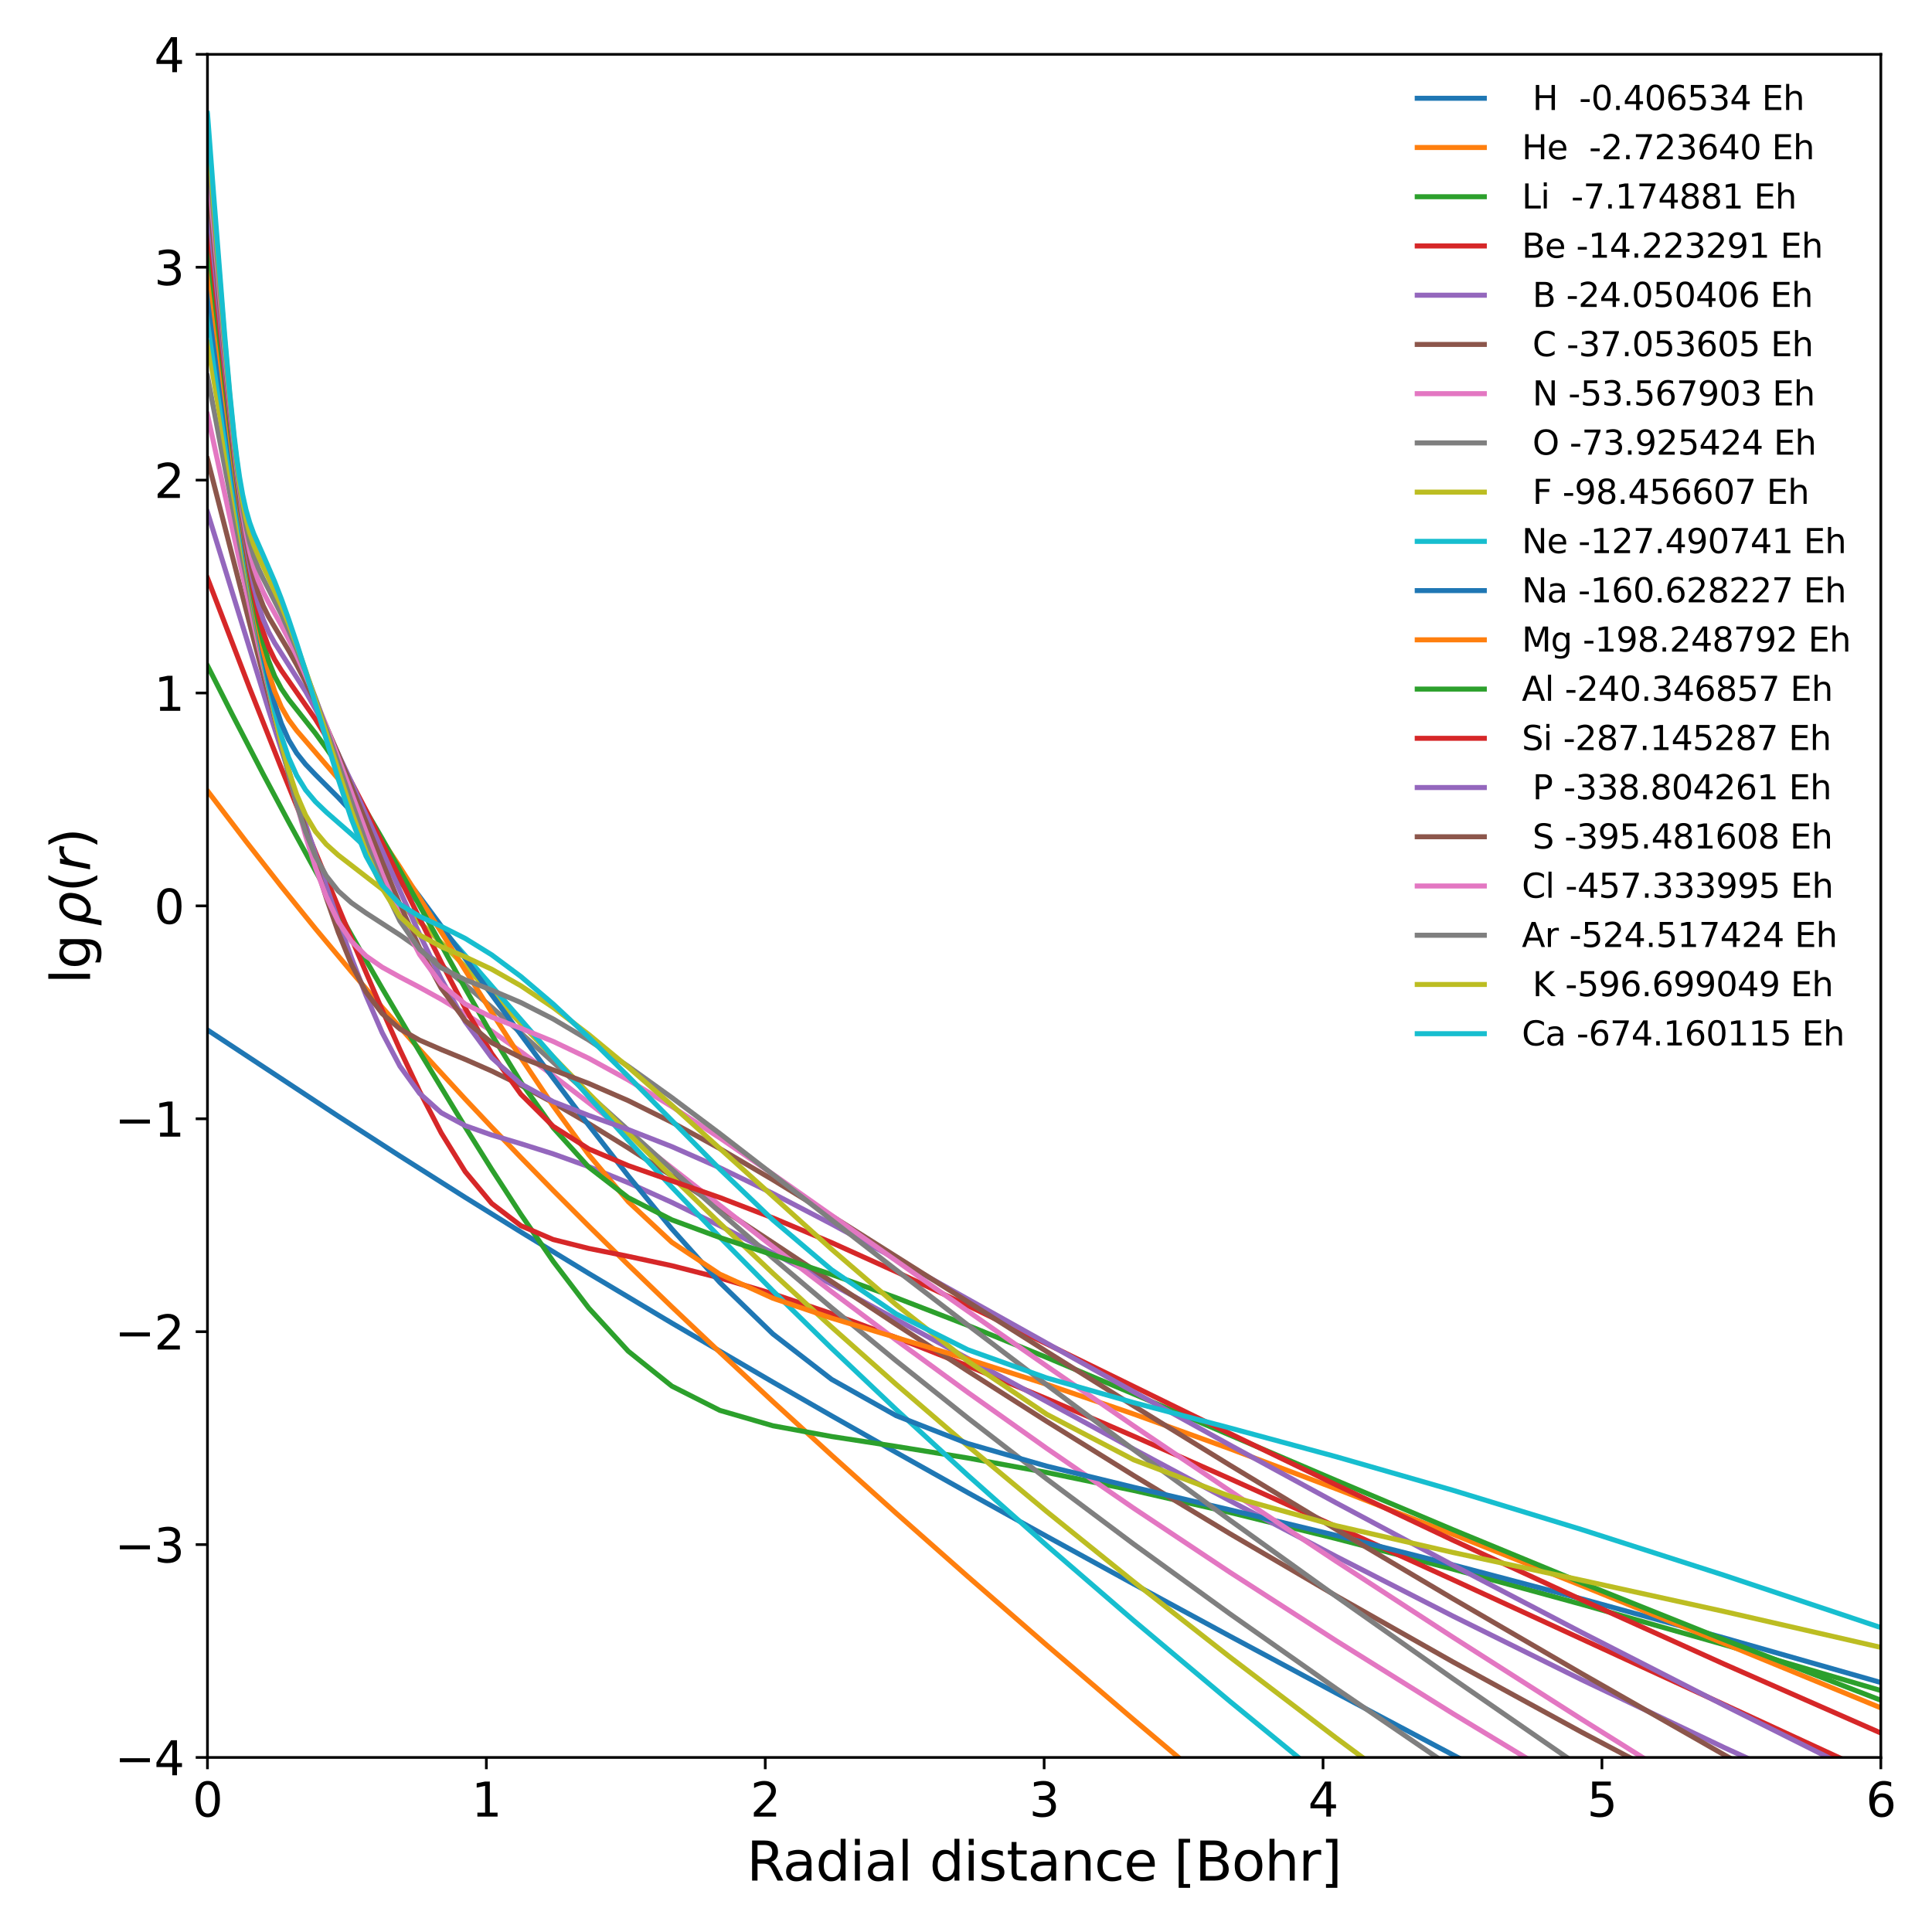 <?xml version="1.0" encoding="utf-8" standalone="no"?>
<!DOCTYPE svg PUBLIC "-//W3C//DTD SVG 1.1//EN"
  "http://www.w3.org/Graphics/SVG/1.1/DTD/svg11.dtd">
<svg xmlns:xlink="http://www.w3.org/1999/xlink" width="576pt" height="576pt" viewBox="0 0 576 576" xmlns="http://www.w3.org/2000/svg" version="1.1">
 <defs>
  <style type="text/css">*{stroke-linejoin: round; stroke-linecap: butt}</style>
 </defs>
 <g id="figure_1">
  <g id="patch_1">
   <path d="M 0 576 
L 576 576 
L 576 0 
L 0 0 
z
" style="fill: #ffffff"/>
  </g>
  <g id="axes_1">
   <g id="patch_2">
    <path d="M 61.85 523.96 
L 560.745 523.96 
L 560.745 16.2 
L 61.85 16.2 
z
" style="fill: #ffffff"/>
   </g>
   <g id="matplotlib.axis_1">
    <g id="xtick_1">
     <g id="line2d_1">
      <defs>
       <path id="m927b10c0b8" d="M 0 0 
L 0 3.5 
" style="stroke: #000000; stroke-width: 0.8"/>
      </defs>
      <g>
       <use xlink:href="#m927b10c0b8" x="61.85" y="523.96" style="stroke: #000000; stroke-width: 0.8"/>
      </g>
     </g>
     <g id="text_1">
      <!-- 0 -->
      <g transform="translate(57.396 541.598) scale(0.14 -0.14)">
       <defs>
        <path id="DejaVuSans-30" d="M 2034 4250 
Q 1547 4250 1301 3770 
Q 1056 3291 1056 2328 
Q 1056 1369 1301 889 
Q 1547 409 2034 409 
Q 2525 409 2770 889 
Q 3016 1369 3016 2328 
Q 3016 3291 2770 3770 
Q 2525 4250 2034 4250 
z
M 2034 4750 
Q 2819 4750 3233 4129 
Q 3647 3509 3647 2328 
Q 3647 1150 3233 529 
Q 2819 -91 2034 -91 
Q 1250 -91 836 529 
Q 422 1150 422 2328 
Q 422 3509 836 4129 
Q 1250 4750 2034 4750 
z
" transform="scale(0.016)"/>
       </defs>
       <use xlink:href="#DejaVuSans-30"/>
      </g>
     </g>
    </g>
    <g id="xtick_2">
     <g id="line2d_2">
      <g>
       <use xlink:href="#m927b10c0b8" x="144.999" y="523.96" style="stroke: #000000; stroke-width: 0.8"/>
      </g>
     </g>
     <g id="text_2">
      <!-- 1 -->
      <g transform="translate(140.545 541.598) scale(0.14 -0.14)">
       <defs>
        <path id="DejaVuSans-31" d="M 794 531 
L 1825 531 
L 1825 4091 
L 703 3866 
L 703 4441 
L 1819 4666 
L 2450 4666 
L 2450 531 
L 3481 531 
L 3481 0 
L 794 0 
L 794 531 
z
" transform="scale(0.016)"/>
       </defs>
       <use xlink:href="#DejaVuSans-31"/>
      </g>
     </g>
    </g>
    <g id="xtick_3">
     <g id="line2d_3">
      <g>
       <use xlink:href="#m927b10c0b8" x="228.148" y="523.96" style="stroke: #000000; stroke-width: 0.8"/>
      </g>
     </g>
     <g id="text_3">
      <!-- 2 -->
      <g transform="translate(223.695 541.598) scale(0.14 -0.14)">
       <defs>
        <path id="DejaVuSans-32" d="M 1228 531 
L 3431 531 
L 3431 0 
L 469 0 
L 469 531 
Q 828 903 1448 1529 
Q 2069 2156 2228 2338 
Q 2531 2678 2651 2914 
Q 2772 3150 2772 3378 
Q 2772 3750 2511 3984 
Q 2250 4219 1831 4219 
Q 1534 4219 1204 4116 
Q 875 4013 500 3803 
L 500 4441 
Q 881 4594 1212 4672 
Q 1544 4750 1819 4750 
Q 2544 4750 2975 4387 
Q 3406 4025 3406 3419 
Q 3406 3131 3298 2873 
Q 3191 2616 2906 2266 
Q 2828 2175 2409 1742 
Q 1991 1309 1228 531 
z
" transform="scale(0.016)"/>
       </defs>
       <use xlink:href="#DejaVuSans-32"/>
      </g>
     </g>
    </g>
    <g id="xtick_4">
     <g id="line2d_4">
      <g>
       <use xlink:href="#m927b10c0b8" x="311.298" y="523.96" style="stroke: #000000; stroke-width: 0.8"/>
      </g>
     </g>
     <g id="text_4">
      <!-- 3 -->
      <g transform="translate(306.844 541.598) scale(0.14 -0.14)">
       <defs>
        <path id="DejaVuSans-33" d="M 2597 2516 
Q 3050 2419 3304 2112 
Q 3559 1806 3559 1356 
Q 3559 666 3084 287 
Q 2609 -91 1734 -91 
Q 1441 -91 1130 -33 
Q 819 25 488 141 
L 488 750 
Q 750 597 1062 519 
Q 1375 441 1716 441 
Q 2309 441 2620 675 
Q 2931 909 2931 1356 
Q 2931 1769 2642 2001 
Q 2353 2234 1838 2234 
L 1294 2234 
L 1294 2753 
L 1863 2753 
Q 2328 2753 2575 2939 
Q 2822 3125 2822 3475 
Q 2822 3834 2567 4026 
Q 2313 4219 1838 4219 
Q 1578 4219 1281 4162 
Q 984 4106 628 3988 
L 628 4550 
Q 988 4650 1302 4700 
Q 1616 4750 1894 4750 
Q 2613 4750 3031 4423 
Q 3450 4097 3450 3541 
Q 3450 3153 3228 2886 
Q 3006 2619 2597 2516 
z
" transform="scale(0.016)"/>
       </defs>
       <use xlink:href="#DejaVuSans-33"/>
      </g>
     </g>
    </g>
    <g id="xtick_5">
     <g id="line2d_5">
      <g>
       <use xlink:href="#m927b10c0b8" x="394.447" y="523.96" style="stroke: #000000; stroke-width: 0.8"/>
      </g>
     </g>
     <g id="text_5">
      <!-- 4 -->
      <g transform="translate(389.993 541.598) scale(0.14 -0.14)">
       <defs>
        <path id="DejaVuSans-34" d="M 2419 4116 
L 825 1625 
L 2419 1625 
L 2419 4116 
z
M 2253 4666 
L 3047 4666 
L 3047 1625 
L 3713 1625 
L 3713 1100 
L 3047 1100 
L 3047 0 
L 2419 0 
L 2419 1100 
L 313 1100 
L 313 1709 
L 2253 4666 
z
" transform="scale(0.016)"/>
       </defs>
       <use xlink:href="#DejaVuSans-34"/>
      </g>
     </g>
    </g>
    <g id="xtick_6">
     <g id="line2d_6">
      <g>
       <use xlink:href="#m927b10c0b8" x="477.596" y="523.96" style="stroke: #000000; stroke-width: 0.8"/>
      </g>
     </g>
     <g id="text_6">
      <!-- 5 -->
      <g transform="translate(473.142 541.598) scale(0.14 -0.14)">
       <defs>
        <path id="DejaVuSans-35" d="M 691 4666 
L 3169 4666 
L 3169 4134 
L 1269 4134 
L 1269 2991 
Q 1406 3038 1543 3061 
Q 1681 3084 1819 3084 
Q 2600 3084 3056 2656 
Q 3513 2228 3513 1497 
Q 3513 744 3044 326 
Q 2575 -91 1722 -91 
Q 1428 -91 1123 -41 
Q 819 9 494 109 
L 494 744 
Q 775 591 1075 516 
Q 1375 441 1709 441 
Q 2250 441 2565 725 
Q 2881 1009 2881 1497 
Q 2881 1984 2565 2268 
Q 2250 2553 1709 2553 
Q 1456 2553 1204 2497 
Q 953 2441 691 2322 
L 691 4666 
z
" transform="scale(0.016)"/>
       </defs>
       <use xlink:href="#DejaVuSans-35"/>
      </g>
     </g>
    </g>
    <g id="xtick_7">
     <g id="line2d_7">
      <g>
       <use xlink:href="#m927b10c0b8" x="560.745" y="523.96" style="stroke: #000000; stroke-width: 0.8"/>
      </g>
     </g>
     <g id="text_7">
      <!-- 6 -->
      <g transform="translate(556.291 541.598) scale(0.14 -0.14)">
       <defs>
        <path id="DejaVuSans-36" d="M 2113 2584 
Q 1688 2584 1439 2293 
Q 1191 2003 1191 1497 
Q 1191 994 1439 701 
Q 1688 409 2113 409 
Q 2538 409 2786 701 
Q 3034 994 3034 1497 
Q 3034 2003 2786 2293 
Q 2538 2584 2113 2584 
z
M 3366 4563 
L 3366 3988 
Q 3128 4100 2886 4159 
Q 2644 4219 2406 4219 
Q 1781 4219 1451 3797 
Q 1122 3375 1075 2522 
Q 1259 2794 1537 2939 
Q 1816 3084 2150 3084 
Q 2853 3084 3261 2657 
Q 3669 2231 3669 1497 
Q 3669 778 3244 343 
Q 2819 -91 2113 -91 
Q 1303 -91 875 529 
Q 447 1150 447 2328 
Q 447 3434 972 4092 
Q 1497 4750 2381 4750 
Q 2619 4750 2861 4703 
Q 3103 4656 3366 4563 
z
" transform="scale(0.016)"/>
       </defs>
       <use xlink:href="#DejaVuSans-36"/>
      </g>
     </g>
    </g>
    <g id="text_8">
     <!-- Radial distance [Bohr] -->
     <g transform="translate(222.621 560.667) scale(0.16 -0.16)">
      <defs>
       <path id="DejaVuSans-52" d="M 2841 2188 
Q 3044 2119 3236 1894 
Q 3428 1669 3622 1275 
L 4263 0 
L 3584 0 
L 2988 1197 
Q 2756 1666 2539 1819 
Q 2322 1972 1947 1972 
L 1259 1972 
L 1259 0 
L 628 0 
L 628 4666 
L 2053 4666 
Q 2853 4666 3247 4331 
Q 3641 3997 3641 3322 
Q 3641 2881 3436 2590 
Q 3231 2300 2841 2188 
z
M 1259 4147 
L 1259 2491 
L 2053 2491 
Q 2509 2491 2742 2702 
Q 2975 2913 2975 3322 
Q 2975 3731 2742 3939 
Q 2509 4147 2053 4147 
L 1259 4147 
z
" transform="scale(0.016)"/>
       <path id="DejaVuSans-61" d="M 2194 1759 
Q 1497 1759 1228 1600 
Q 959 1441 959 1056 
Q 959 750 1161 570 
Q 1363 391 1709 391 
Q 2188 391 2477 730 
Q 2766 1069 2766 1631 
L 2766 1759 
L 2194 1759 
z
M 3341 1997 
L 3341 0 
L 2766 0 
L 2766 531 
Q 2569 213 2275 61 
Q 1981 -91 1556 -91 
Q 1019 -91 701 211 
Q 384 513 384 1019 
Q 384 1609 779 1909 
Q 1175 2209 1959 2209 
L 2766 2209 
L 2766 2266 
Q 2766 2663 2505 2880 
Q 2244 3097 1772 3097 
Q 1472 3097 1187 3025 
Q 903 2953 641 2809 
L 641 3341 
Q 956 3463 1253 3523 
Q 1550 3584 1831 3584 
Q 2591 3584 2966 3190 
Q 3341 2797 3341 1997 
z
" transform="scale(0.016)"/>
       <path id="DejaVuSans-64" d="M 2906 2969 
L 2906 4863 
L 3481 4863 
L 3481 0 
L 2906 0 
L 2906 525 
Q 2725 213 2448 61 
Q 2172 -91 1784 -91 
Q 1150 -91 751 415 
Q 353 922 353 1747 
Q 353 2572 751 3078 
Q 1150 3584 1784 3584 
Q 2172 3584 2448 3432 
Q 2725 3281 2906 2969 
z
M 947 1747 
Q 947 1113 1208 752 
Q 1469 391 1925 391 
Q 2381 391 2643 752 
Q 2906 1113 2906 1747 
Q 2906 2381 2643 2742 
Q 2381 3103 1925 3103 
Q 1469 3103 1208 2742 
Q 947 2381 947 1747 
z
" transform="scale(0.016)"/>
       <path id="DejaVuSans-69" d="M 603 3500 
L 1178 3500 
L 1178 0 
L 603 0 
L 603 3500 
z
M 603 4863 
L 1178 4863 
L 1178 4134 
L 603 4134 
L 603 4863 
z
" transform="scale(0.016)"/>
       <path id="DejaVuSans-6c" d="M 603 4863 
L 1178 4863 
L 1178 0 
L 603 0 
L 603 4863 
z
" transform="scale(0.016)"/>
       <path id="DejaVuSans-20" transform="scale(0.016)"/>
       <path id="DejaVuSans-73" d="M 2834 3397 
L 2834 2853 
Q 2591 2978 2328 3040 
Q 2066 3103 1784 3103 
Q 1356 3103 1142 2972 
Q 928 2841 928 2578 
Q 928 2378 1081 2264 
Q 1234 2150 1697 2047 
L 1894 2003 
Q 2506 1872 2764 1633 
Q 3022 1394 3022 966 
Q 3022 478 2636 193 
Q 2250 -91 1575 -91 
Q 1294 -91 989 -36 
Q 684 19 347 128 
L 347 722 
Q 666 556 975 473 
Q 1284 391 1588 391 
Q 1994 391 2212 530 
Q 2431 669 2431 922 
Q 2431 1156 2273 1281 
Q 2116 1406 1581 1522 
L 1381 1569 
Q 847 1681 609 1914 
Q 372 2147 372 2553 
Q 372 3047 722 3315 
Q 1072 3584 1716 3584 
Q 2034 3584 2315 3537 
Q 2597 3491 2834 3397 
z
" transform="scale(0.016)"/>
       <path id="DejaVuSans-74" d="M 1172 4494 
L 1172 3500 
L 2356 3500 
L 2356 3053 
L 1172 3053 
L 1172 1153 
Q 1172 725 1289 603 
Q 1406 481 1766 481 
L 2356 481 
L 2356 0 
L 1766 0 
Q 1100 0 847 248 
Q 594 497 594 1153 
L 594 3053 
L 172 3053 
L 172 3500 
L 594 3500 
L 594 4494 
L 1172 4494 
z
" transform="scale(0.016)"/>
       <path id="DejaVuSans-6e" d="M 3513 2113 
L 3513 0 
L 2938 0 
L 2938 2094 
Q 2938 2591 2744 2837 
Q 2550 3084 2163 3084 
Q 1697 3084 1428 2787 
Q 1159 2491 1159 1978 
L 1159 0 
L 581 0 
L 581 3500 
L 1159 3500 
L 1159 2956 
Q 1366 3272 1645 3428 
Q 1925 3584 2291 3584 
Q 2894 3584 3203 3211 
Q 3513 2838 3513 2113 
z
" transform="scale(0.016)"/>
       <path id="DejaVuSans-63" d="M 3122 3366 
L 3122 2828 
Q 2878 2963 2633 3030 
Q 2388 3097 2138 3097 
Q 1578 3097 1268 2742 
Q 959 2388 959 1747 
Q 959 1106 1268 751 
Q 1578 397 2138 397 
Q 2388 397 2633 464 
Q 2878 531 3122 666 
L 3122 134 
Q 2881 22 2623 -34 
Q 2366 -91 2075 -91 
Q 1284 -91 818 406 
Q 353 903 353 1747 
Q 353 2603 823 3093 
Q 1294 3584 2113 3584 
Q 2378 3584 2631 3529 
Q 2884 3475 3122 3366 
z
" transform="scale(0.016)"/>
       <path id="DejaVuSans-65" d="M 3597 1894 
L 3597 1613 
L 953 1613 
Q 991 1019 1311 708 
Q 1631 397 2203 397 
Q 2534 397 2845 478 
Q 3156 559 3463 722 
L 3463 178 
Q 3153 47 2828 -22 
Q 2503 -91 2169 -91 
Q 1331 -91 842 396 
Q 353 884 353 1716 
Q 353 2575 817 3079 
Q 1281 3584 2069 3584 
Q 2775 3584 3186 3129 
Q 3597 2675 3597 1894 
z
M 3022 2063 
Q 3016 2534 2758 2815 
Q 2500 3097 2075 3097 
Q 1594 3097 1305 2825 
Q 1016 2553 972 2059 
L 3022 2063 
z
" transform="scale(0.016)"/>
       <path id="DejaVuSans-5b" d="M 550 4863 
L 1875 4863 
L 1875 4416 
L 1125 4416 
L 1125 -397 
L 1875 -397 
L 1875 -844 
L 550 -844 
L 550 4863 
z
" transform="scale(0.016)"/>
       <path id="DejaVuSans-42" d="M 1259 2228 
L 1259 519 
L 2272 519 
Q 2781 519 3026 730 
Q 3272 941 3272 1375 
Q 3272 1813 3026 2020 
Q 2781 2228 2272 2228 
L 1259 2228 
z
M 1259 4147 
L 1259 2741 
L 2194 2741 
Q 2656 2741 2882 2914 
Q 3109 3088 3109 3444 
Q 3109 3797 2882 3972 
Q 2656 4147 2194 4147 
L 1259 4147 
z
M 628 4666 
L 2241 4666 
Q 2963 4666 3353 4366 
Q 3744 4066 3744 3513 
Q 3744 3084 3544 2831 
Q 3344 2578 2956 2516 
Q 3422 2416 3680 2098 
Q 3938 1781 3938 1306 
Q 3938 681 3513 340 
Q 3088 0 2303 0 
L 628 0 
L 628 4666 
z
" transform="scale(0.016)"/>
       <path id="DejaVuSans-6f" d="M 1959 3097 
Q 1497 3097 1228 2736 
Q 959 2375 959 1747 
Q 959 1119 1226 758 
Q 1494 397 1959 397 
Q 2419 397 2687 759 
Q 2956 1122 2956 1747 
Q 2956 2369 2687 2733 
Q 2419 3097 1959 3097 
z
M 1959 3584 
Q 2709 3584 3137 3096 
Q 3566 2609 3566 1747 
Q 3566 888 3137 398 
Q 2709 -91 1959 -91 
Q 1206 -91 779 398 
Q 353 888 353 1747 
Q 353 2609 779 3096 
Q 1206 3584 1959 3584 
z
" transform="scale(0.016)"/>
       <path id="DejaVuSans-68" d="M 3513 2113 
L 3513 0 
L 2938 0 
L 2938 2094 
Q 2938 2591 2744 2837 
Q 2550 3084 2163 3084 
Q 1697 3084 1428 2787 
Q 1159 2491 1159 1978 
L 1159 0 
L 581 0 
L 581 4863 
L 1159 4863 
L 1159 2956 
Q 1366 3272 1645 3428 
Q 1925 3584 2291 3584 
Q 2894 3584 3203 3211 
Q 3513 2838 3513 2113 
z
" transform="scale(0.016)"/>
       <path id="DejaVuSans-72" d="M 2631 2963 
Q 2534 3019 2420 3045 
Q 2306 3072 2169 3072 
Q 1681 3072 1420 2755 
Q 1159 2438 1159 1844 
L 1159 0 
L 581 0 
L 581 3500 
L 1159 3500 
L 1159 2956 
Q 1341 3275 1631 3429 
Q 1922 3584 2338 3584 
Q 2397 3584 2469 3576 
Q 2541 3569 2628 3553 
L 2631 2963 
z
" transform="scale(0.016)"/>
       <path id="DejaVuSans-5d" d="M 1947 4863 
L 1947 -844 
L 622 -844 
L 622 -397 
L 1369 -397 
L 1369 4416 
L 622 4416 
L 622 4863 
L 1947 4863 
z
" transform="scale(0.016)"/>
      </defs>
      <use xlink:href="#DejaVuSans-52"/>
      <use xlink:href="#DejaVuSans-61" transform="translate(67.232 0)"/>
      <use xlink:href="#DejaVuSans-64" transform="translate(128.512 0)"/>
      <use xlink:href="#DejaVuSans-69" transform="translate(191.988 0)"/>
      <use xlink:href="#DejaVuSans-61" transform="translate(219.771 0)"/>
      <use xlink:href="#DejaVuSans-6c" transform="translate(281.051 0)"/>
      <use xlink:href="#DejaVuSans-20" transform="translate(308.834 0)"/>
      <use xlink:href="#DejaVuSans-64" transform="translate(340.621 0)"/>
      <use xlink:href="#DejaVuSans-69" transform="translate(404.098 0)"/>
      <use xlink:href="#DejaVuSans-73" transform="translate(431.881 0)"/>
      <use xlink:href="#DejaVuSans-74" transform="translate(483.98 0)"/>
      <use xlink:href="#DejaVuSans-61" transform="translate(523.189 0)"/>
      <use xlink:href="#DejaVuSans-6e" transform="translate(584.469 0)"/>
      <use xlink:href="#DejaVuSans-63" transform="translate(647.848 0)"/>
      <use xlink:href="#DejaVuSans-65" transform="translate(702.828 0)"/>
      <use xlink:href="#DejaVuSans-20" transform="translate(764.352 0)"/>
      <use xlink:href="#DejaVuSans-5b" transform="translate(796.139 0)"/>
      <use xlink:href="#DejaVuSans-42" transform="translate(835.152 0)"/>
      <use xlink:href="#DejaVuSans-6f" transform="translate(903.756 0)"/>
      <use xlink:href="#DejaVuSans-68" transform="translate(964.938 0)"/>
      <use xlink:href="#DejaVuSans-72" transform="translate(1028.316 0)"/>
      <use xlink:href="#DejaVuSans-5d" transform="translate(1069.43 0)"/>
     </g>
    </g>
   </g>
   <g id="matplotlib.axis_2">
    <g id="ytick_1">
     <g id="line2d_8">
      <defs>
       <path id="m98c425e232" d="M 0 0 
L -3.5 0 
" style="stroke: #000000; stroke-width: 0.8"/>
      </defs>
      <g>
       <use xlink:href="#m98c425e232" x="61.85" y="523.96" style="stroke: #000000; stroke-width: 0.8"/>
      </g>
     </g>
     <g id="text_9">
      <!-- −4 -->
      <g transform="translate(34.211 529.279) scale(0.14 -0.14)">
       <defs>
        <path id="DejaVuSans-2212" d="M 678 2272 
L 4684 2272 
L 4684 1741 
L 678 1741 
L 678 2272 
z
" transform="scale(0.016)"/>
       </defs>
       <use xlink:href="#DejaVuSans-2212"/>
       <use xlink:href="#DejaVuSans-34" transform="translate(83.789 0)"/>
      </g>
     </g>
    </g>
    <g id="ytick_2">
     <g id="line2d_9">
      <g>
       <use xlink:href="#m98c425e232" x="61.85" y="460.49" style="stroke: #000000; stroke-width: 0.8"/>
      </g>
     </g>
     <g id="text_10">
      <!-- −3 -->
      <g transform="translate(34.211 465.809) scale(0.14 -0.14)">
       <use xlink:href="#DejaVuSans-2212"/>
       <use xlink:href="#DejaVuSans-33" transform="translate(83.789 0)"/>
      </g>
     </g>
    </g>
    <g id="ytick_3">
     <g id="line2d_10">
      <g>
       <use xlink:href="#m98c425e232" x="61.85" y="397.02" style="stroke: #000000; stroke-width: 0.8"/>
      </g>
     </g>
     <g id="text_11">
      <!-- −2 -->
      <g transform="translate(34.211 402.339) scale(0.14 -0.14)">
       <use xlink:href="#DejaVuSans-2212"/>
       <use xlink:href="#DejaVuSans-32" transform="translate(83.789 0)"/>
      </g>
     </g>
    </g>
    <g id="ytick_4">
     <g id="line2d_11">
      <g>
       <use xlink:href="#m98c425e232" x="61.85" y="333.55" style="stroke: #000000; stroke-width: 0.8"/>
      </g>
     </g>
     <g id="text_12">
      <!-- −1 -->
      <g transform="translate(34.211 338.869) scale(0.14 -0.14)">
       <use xlink:href="#DejaVuSans-2212"/>
       <use xlink:href="#DejaVuSans-31" transform="translate(83.789 0)"/>
      </g>
     </g>
    </g>
    <g id="ytick_5">
     <g id="line2d_12">
      <g>
       <use xlink:href="#m98c425e232" x="61.85" y="270.08" style="stroke: #000000; stroke-width: 0.8"/>
      </g>
     </g>
     <g id="text_13">
      <!-- 0 -->
      <g transform="translate(45.943 275.399) scale(0.14 -0.14)">
       <use xlink:href="#DejaVuSans-30"/>
      </g>
     </g>
    </g>
    <g id="ytick_6">
     <g id="line2d_13">
      <g>
       <use xlink:href="#m98c425e232" x="61.85" y="206.61" style="stroke: #000000; stroke-width: 0.8"/>
      </g>
     </g>
     <g id="text_14">
      <!-- 1 -->
      <g transform="translate(45.943 211.929) scale(0.14 -0.14)">
       <use xlink:href="#DejaVuSans-31"/>
      </g>
     </g>
    </g>
    <g id="ytick_7">
     <g id="line2d_14">
      <g>
       <use xlink:href="#m98c425e232" x="61.85" y="143.14" style="stroke: #000000; stroke-width: 0.8"/>
      </g>
     </g>
     <g id="text_15">
      <!-- 2 -->
      <g transform="translate(45.943 148.459) scale(0.14 -0.14)">
       <use xlink:href="#DejaVuSans-32"/>
      </g>
     </g>
    </g>
    <g id="ytick_8">
     <g id="line2d_15">
      <g>
       <use xlink:href="#m98c425e232" x="61.85" y="79.67" style="stroke: #000000; stroke-width: 0.8"/>
      </g>
     </g>
     <g id="text_16">
      <!-- 3 -->
      <g transform="translate(45.943 84.989) scale(0.14 -0.14)">
       <use xlink:href="#DejaVuSans-33"/>
      </g>
     </g>
    </g>
    <g id="ytick_9">
     <g id="line2d_16">
      <g>
       <use xlink:href="#m98c425e232" x="61.85" y="16.2" style="stroke: #000000; stroke-width: 0.8"/>
      </g>
     </g>
     <g id="text_17">
      <!-- 4 -->
      <g transform="translate(45.943 21.519) scale(0.14 -0.14)">
       <use xlink:href="#DejaVuSans-34"/>
      </g>
     </g>
    </g>
    <g id="text_18">
     <!-- $\lg\rho(r)$ -->
     <g transform="translate(26.851 293.36) rotate(-90) scale(0.16 -0.16)">
      <defs>
       <path id="DejaVuSans-67" d="M 2906 1791 
Q 2906 2416 2648 2759 
Q 2391 3103 1925 3103 
Q 1463 3103 1205 2759 
Q 947 2416 947 1791 
Q 947 1169 1205 825 
Q 1463 481 1925 481 
Q 2391 481 2648 825 
Q 2906 1169 2906 1791 
z
M 3481 434 
Q 3481 -459 3084 -895 
Q 2688 -1331 1869 -1331 
Q 1566 -1331 1297 -1286 
Q 1028 -1241 775 -1147 
L 775 -588 
Q 1028 -725 1275 -790 
Q 1522 -856 1778 -856 
Q 2344 -856 2625 -561 
Q 2906 -266 2906 331 
L 2906 616 
Q 2728 306 2450 153 
Q 2172 0 1784 0 
Q 1141 0 747 490 
Q 353 981 353 1791 
Q 353 2603 747 3093 
Q 1141 3584 1784 3584 
Q 2172 3584 2450 3431 
Q 2728 3278 2906 2969 
L 2906 3500 
L 3481 3500 
L 3481 434 
z
" transform="scale(0.016)"/>
       <path id="DejaVuSans-Oblique-3c1" d="M 1203 2875 
Q 1453 3194 1981 3475 
Q 2188 3584 2756 3584 
Q 3394 3584 3694 3078 
Q 3994 2572 3834 1747 
Q 3672 922 3175 415 
Q 2678 -91 2041 -91 
Q 1656 -91 1409 63 
Q 1163 213 1044 525 
L 681 -1331 
L 103 -1331 
L 697 1716 
Q 838 2438 1203 2875 
z
M 3238 1747 
Q 3359 2381 3169 2744 
Q 2978 3103 2522 3103 
Q 2066 3103 1734 2744 
Q 1403 2381 1281 1747 
Q 1156 1113 1347 750 
Q 1538 391 1994 391 
Q 2450 391 2781 750 
Q 3113 1113 3238 1747 
z
" transform="scale(0.016)"/>
       <path id="DejaVuSans-28" d="M 1984 4856 
Q 1566 4138 1362 3434 
Q 1159 2731 1159 2009 
Q 1159 1288 1364 580 
Q 1569 -128 1984 -844 
L 1484 -844 
Q 1016 -109 783 600 
Q 550 1309 550 2009 
Q 550 2706 781 3412 
Q 1013 4119 1484 4856 
L 1984 4856 
z
" transform="scale(0.016)"/>
       <path id="DejaVuSans-Oblique-72" d="M 2853 2969 
Q 2766 3016 2653 3041 
Q 2541 3066 2413 3066 
Q 1953 3066 1609 2717 
Q 1266 2369 1153 1784 
L 800 0 
L 225 0 
L 909 3500 
L 1484 3500 
L 1375 2956 
Q 1603 3259 1920 3421 
Q 2238 3584 2597 3584 
Q 2691 3584 2781 3573 
Q 2872 3563 2963 3538 
L 2853 2969 
z
" transform="scale(0.016)"/>
       <path id="DejaVuSans-29" d="M 513 4856 
L 1013 4856 
Q 1481 4119 1714 3412 
Q 1947 2706 1947 2009 
Q 1947 1309 1714 600 
Q 1481 -109 1013 -844 
L 513 -844 
Q 928 -128 1133 580 
Q 1338 1288 1338 2009 
Q 1338 2731 1133 3434 
Q 928 4138 513 4856 
z
" transform="scale(0.016)"/>
      </defs>
      <use xlink:href="#DejaVuSans-6c" transform="translate(0 0.016)"/>
      <use xlink:href="#DejaVuSans-67" transform="translate(27.783 0.016)"/>
      <use xlink:href="#DejaVuSans-Oblique-3c1" transform="translate(107.495 0.016)"/>
      <use xlink:href="#DejaVuSans-28" transform="translate(170.972 0.016)"/>
      <use xlink:href="#DejaVuSans-Oblique-72" transform="translate(209.986 0.016)"/>
      <use xlink:href="#DejaVuSans-29" transform="translate(251.099 0.016)"/>
     </g>
    </g>
   </g>
   <g id="line2d_17">
    <path d="M 61.85 307.07 
L 62.024 307.181 
L 100.839 332.783 
L 119.231 344.66 
L 138.698 356.992 
L 155.305 367.315 
L 175.566 379.678 
L 200.287 394.45 
L 230.442 412.065 
L 247.919 422.1 
L 267.217 433.05 
L 288.524 444.999 
L 312.046 458.038 
L 338.01 472.265 
L 366.666 487.789 
L 398.286 504.724 
L 433.173 523.196 
L 471.654 543.34 
L 514.093 565.299 
L 536.972 577 
L 536.972 577 
" clip-path="url(#p3157751253)" style="fill: none; stroke: #1f77b4; stroke-width: 1.5; stroke-linecap: square"/>
   </g>
   <g id="line2d_18">
    <path d="M 61.85 235.772 
L 61.938 235.88 
L 73.332 250.834 
L 83.868 264.284 
L 94.038 276.861 
L 104.777 289.706 
L 113.928 300.316 
L 125.087 312.87 
L 138.698 327.678 
L 146.589 336.037 
L 155.305 345.099 
L 164.932 354.921 
L 175.566 365.566 
L 187.313 377.103 
L 200.287 389.609 
L 214.616 403.171 
L 230.442 417.882 
L 247.919 433.848 
L 267.217 451.183 
L 288.524 470.012 
L 312.046 490.47 
L 338.01 512.707 
L 366.666 536.882 
L 398.286 563.172 
L 415.157 577 
L 415.157 577 
" clip-path="url(#p3157751253)" style="fill: none; stroke: #ff7f0e; stroke-width: 1.5; stroke-linecap: square"/>
   </g>
   <g id="line2d_19">
    <path d="M 61.85 198.434 
L 61.908 198.537 
L 69.15 212.834 
L 78.47 230.805 
L 86.049 245.023 
L 94.038 259.639 
L 104.777 278.759 
L 113.928 294.644 
L 125.087 313.573 
L 138.698 336.009 
L 146.589 348.616 
L 155.305 362.061 
L 164.932 376.07 
L 175.566 390.024 
L 187.313 402.851 
L 200.287 413.246 
L 214.616 420.488 
L 230.442 425.079 
L 247.919 428.278 
L 267.217 431.239 
L 288.524 434.686 
L 312.046 438.998 
L 338.01 444.369 
L 366.666 450.909 
L 398.286 458.699 
L 433.173 467.815 
L 471.654 478.338 
L 514.093 490.359 
L 577 508.767 
L 577 508.767 
" clip-path="url(#p3157751253)" style="fill: none; stroke: #2ca02c; stroke-width: 1.5; stroke-linecap: square"/>
   </g>
   <g id="line2d_20">
    <path d="M 61.85 172.332 
L 61.895 172.433 
L 74.437 205.183 
L 83.868 229.008 
L 94.038 254.032 
L 104.777 279.807 
L 113.928 301.095 
L 119.231 312.947 
L 125.087 325.349 
L 131.554 337.778 
L 138.698 349.313 
L 146.589 358.788 
L 155.305 365.44 
L 164.932 369.553 
L 175.566 372.219 
L 187.313 374.564 
L 200.287 377.353 
L 214.616 381.006 
L 230.442 385.732 
L 247.919 391.638 
L 267.217 398.784 
L 288.524 407.223 
L 312.046 417.005 
L 338.01 428.192 
L 366.666 440.858 
L 398.286 455.088 
L 433.173 470.981 
L 514.093 508.22 
L 577 537.254 
L 577 537.254 
" clip-path="url(#p3157751253)" style="fill: none; stroke: #d62728; stroke-width: 1.5; stroke-linecap: square"/>
   </g>
   <g id="line2d_21">
    <path d="M 61.85 152.68 
L 61.887 152.782 
L 80.097 211.683 
L 88.455 237.681 
L 94.038 254.641 
L 100.839 274.581 
L 104.777 285.528 
L 109.126 296.799 
L 113.928 307.852 
L 119.231 317.865 
L 125.087 325.969 
L 131.554 331.756 
L 138.698 335.601 
L 146.589 338.387 
L 155.305 340.988 
L 164.932 344.018 
L 175.566 347.834 
L 187.313 352.622 
L 200.287 358.478 
L 214.616 365.452 
L 230.442 373.572 
L 247.919 382.861 
L 288.524 405.015 
L 338.01 432.043 
L 366.666 447.409 
L 398.286 464.007 
L 433.173 481.823 
L 471.654 500.838 
L 514.093 521.034 
L 560.885 542.413 
L 577 549.473 
L 577 549.473 
" clip-path="url(#p3157751253)" style="fill: none; stroke: #9467bd; stroke-width: 1.5; stroke-linecap: square"/>
   </g>
   <g id="line2d_22">
    <path d="M 61.85 136.84 
L 61.884 136.949 
L 75.653 190.698 
L 83.868 221.569 
L 88.455 238.224 
L 94.038 257.435 
L 97.271 267.687 
L 100.839 277.911 
L 104.777 287.507 
L 109.126 295.765 
L 113.928 302.179 
L 119.231 306.775 
L 125.087 310.105 
L 131.554 312.914 
L 138.698 315.839 
L 146.589 319.309 
L 155.305 323.577 
L 164.932 328.78 
L 175.566 334.992 
L 187.313 342.253 
L 200.287 350.584 
L 230.442 370.515 
L 267.217 394.88 
L 288.524 408.75 
L 312.046 423.759 
L 338.01 439.916 
L 366.666 457.237 
L 398.286 475.743 
L 433.173 495.472 
L 471.654 516.485 
L 514.093 538.872 
L 560.885 562.762 
L 577 570.745 
L 577 570.745 
" clip-path="url(#p3157751253)" style="fill: none; stroke: #8c564b; stroke-width: 1.5; stroke-linecap: square"/>
   </g>
   <g id="line2d_23">
    <path d="M 61.85 123.563 
L 61.88 123.676 
L 69.835 160.205 
L 76.993 192.171 
L 81.89 213.302 
L 86.049 230.378 
L 88.455 239.665 
L 91.109 249.193 
L 94.038 258.58 
L 97.271 267.293 
L 100.839 274.763 
L 104.777 280.64 
L 109.126 285.01 
L 113.928 288.353 
L 119.231 291.288 
L 125.087 294.354 
L 131.554 297.926 
L 138.698 302.238 
L 146.589 307.423 
L 155.305 313.556 
L 164.932 320.678 
L 175.566 328.811 
L 200.287 348.169 
L 230.442 371.717 
L 247.919 385.09 
L 267.217 399.548 
L 288.524 415.11 
L 312.046 431.803 
L 338.01 449.664 
L 366.666 468.746 
L 398.286 489.121 
L 433.173 510.887 
L 471.654 534.173 
L 514.093 559.131 
L 545.276 577 
L 545.276 577 
" clip-path="url(#p3157751253)" style="fill: none; stroke: #e377c2; stroke-width: 1.5; stroke-linecap: square"/>
   </g>
   <g id="line2d_24">
    <path d="M 61.85 112.132 
L 61.877 112.244 
L 65.797 132.934 
L 72.329 166.752 
L 76.993 190.133 
L 80.097 205.061 
L 83.868 222.013 
L 86.049 230.925 
L 88.455 239.739 
L 91.109 248.006 
L 94.038 255.24 
L 97.271 261.112 
L 100.839 265.633 
L 104.777 269.158 
L 109.126 272.208 
L 119.231 278.751 
L 125.087 282.867 
L 131.554 287.779 
L 138.698 293.575 
L 146.589 300.304 
L 155.305 307.995 
L 175.566 326.326 
L 200.287 348.656 
L 214.616 361.348 
L 230.442 375.079 
L 247.919 389.868 
L 267.217 405.745 
L 288.524 422.749 
L 312.046 440.933 
L 338.01 460.367 
L 366.666 481.144 
L 398.286 503.381 
L 433.173 527.22 
L 471.654 552.826 
L 508.873 577 
L 508.873 577 
" clip-path="url(#p3157751253)" style="fill: none; stroke: #7f7f7f; stroke-width: 1.5; stroke-linecap: square"/>
   </g>
   <g id="line2d_25">
    <path d="M 61.85 102.094 
L 61.875 102.203 
L 64.431 117.41 
L 71.417 158.156 
L 75.653 181.841 
L 78.47 196.733 
L 81.89 213.22 
L 83.868 221.607 
L 86.049 229.638 
L 88.455 236.89 
L 91.109 243.011 
L 94.038 247.891 
L 97.271 251.73 
L 100.839 254.942 
L 113.928 265.077 
L 119.231 269.573 
L 125.087 274.879 
L 131.554 281.06 
L 138.698 288.154 
L 155.305 305.166 
L 175.566 326.018 
L 187.313 337.909 
L 200.287 350.793 
L 214.616 364.69 
L 230.442 379.624 
L 247.919 395.632 
L 267.217 412.759 
L 288.524 431.069 
L 312.046 450.643 
L 338.01 471.583 
L 366.666 494.014 
L 398.286 518.084 
L 433.173 543.966 
L 478.914 577 
L 478.914 577 
" clip-path="url(#p3157751253)" style="fill: none; stroke: #bcbd22; stroke-width: 1.5; stroke-linecap: square"/>
   </g>
   <g id="line2d_26">
    <path d="M 61.85 93.146 
L 61.872 93.249 
L 63.862 106.411 
L 69.835 145.208 
L 73.332 167.023 
L 75.653 180.785 
L 78.47 196.197 
L 80.097 204.195 
L 81.89 212.043 
L 83.868 219.38 
L 86.049 225.845 
L 88.455 231.214 
L 91.109 235.511 
L 94.038 239.01 
L 97.271 242.117 
L 104.777 248.69 
L 109.126 252.709 
L 113.928 257.443 
L 119.231 262.981 
L 125.087 269.381 
L 138.698 284.881 
L 164.932 315.09 
L 175.566 327.056 
L 187.313 339.991 
L 200.287 353.916 
L 214.616 368.86 
L 230.442 384.862 
L 247.919 401.973 
L 267.217 420.261 
L 288.524 439.813 
L 312.046 460.736 
L 338.01 483.158 
L 366.666 507.231 
L 398.286 533.126 
L 433.173 561.036 
L 453.559 577 
L 453.559 577 
" clip-path="url(#p3157751253)" style="fill: none; stroke: #17becf; stroke-width: 1.5; stroke-linecap: square"/>
   </g>
   <g id="line2d_27">
    <path d="M 61.85 84.965 
L 61.87 85.059 
L 64.035 100.808 
L 69.835 142.089 
L 73.332 165.625 
L 75.653 180.043 
L 76.993 187.691 
L 78.47 195.385 
L 80.097 202.834 
L 81.89 209.693 
L 83.868 215.655 
L 86.049 220.576 
L 88.455 224.55 
L 91.109 227.881 
L 94.038 230.96 
L 100.839 237.769 
L 104.777 242 
L 109.126 246.99 
L 113.928 252.833 
L 119.231 259.592 
L 125.087 267.311 
L 138.698 285.776 
L 155.305 308.476 
L 164.932 321.466 
L 175.566 335.53 
L 187.313 350.576 
L 200.287 366.359 
L 214.616 382.368 
L 230.442 397.712 
L 247.919 411.233 
L 267.217 422.08 
L 288.524 430.374 
L 312.046 437.108 
L 338.01 443.417 
L 366.666 450.134 
L 398.286 457.752 
L 433.173 466.551 
L 471.654 476.705 
L 514.093 488.342 
L 577 506.244 
L 577 506.244 
" clip-path="url(#p3157751253)" style="fill: none; stroke: #1f77b4; stroke-width: 1.5; stroke-linecap: square"/>
   </g>
   <g id="line2d_28">
    <path d="M 61.85 77.468 
L 61.87 77.571 
L 64.035 94.749 
L 69.15 134.452 
L 72.329 157.723 
L 74.437 171.872 
L 75.653 179.326 
L 76.993 186.776 
L 78.47 193.932 
L 80.097 200.469 
L 81.89 206.116 
L 83.868 210.772 
L 86.049 214.567 
L 88.455 217.808 
L 100.839 232.196 
L 104.777 237.362 
L 109.126 243.425 
L 113.928 250.459 
L 119.231 258.521 
L 131.554 277.909 
L 146.589 301.818 
L 155.305 315.375 
L 164.932 329.722 
L 175.566 344.324 
L 187.313 358.26 
L 200.287 370.367 
L 214.616 379.879 
L 230.442 387.06 
L 247.919 392.978 
L 288.524 405.194 
L 312.046 412.721 
L 338.01 421.583 
L 366.666 431.921 
L 398.286 443.836 
L 433.173 457.42 
L 471.654 472.769 
L 514.093 489.989 
L 577 515.864 
L 577 515.864 
" clip-path="url(#p3157751253)" style="fill: none; stroke: #ff7f0e; stroke-width: 1.5; stroke-linecap: square"/>
   </g>
   <g id="line2d_29">
    <path d="M 61.85 70.595 
L 61.87 70.707 
L 64.035 89.314 
L 69.15 132.146 
L 71.417 149.956 
L 73.332 163.807 
L 74.437 171.077 
L 75.653 178.322 
L 76.993 185.263 
L 78.47 191.591 
L 80.097 197.059 
L 81.89 201.586 
L 83.868 205.305 
L 86.049 208.518 
L 94.038 218.627 
L 97.271 223.062 
L 100.839 228.321 
L 104.777 234.512 
L 109.126 241.714 
L 113.928 249.995 
L 125.087 270.006 
L 138.698 294.678 
L 146.589 308.469 
L 155.305 322.636 
L 164.932 336.233 
L 175.566 348.006 
L 187.313 357.072 
L 200.287 363.674 
L 214.616 368.957 
L 230.442 374.122 
L 247.919 379.969 
L 267.217 386.914 
L 288.524 395.139 
L 312.046 404.705 
L 338.01 415.616 
L 398.286 441.342 
L 433.173 456.057 
L 471.654 471.928 
L 514.093 488.901 
L 560.885 506.948 
L 577 512.925 
L 577 512.925 
" clip-path="url(#p3157751253)" style="fill: none; stroke: #2ca02c; stroke-width: 1.5; stroke-linecap: square"/>
   </g>
   <g id="line2d_30">
    <path d="M 61.85 64.246 
L 61.867 64.346 
L 64.904 92.383 
L 69.15 130.282 
L 71.417 148.943 
L 73.332 162.968 
L 74.437 170.046 
L 75.653 176.835 
L 76.993 183.042 
L 78.47 188.43 
L 80.097 192.919 
L 81.89 196.631 
L 83.868 199.851 
L 94.038 214.415 
L 97.271 219.692 
L 100.839 225.919 
L 104.777 233.189 
L 109.126 241.574 
L 119.231 261.912 
L 131.554 286.899 
L 138.698 300.579 
L 146.589 314.115 
L 155.305 326.255 
L 164.932 335.802 
L 175.566 342.558 
L 187.313 347.516 
L 214.616 357.041 
L 230.442 363.113 
L 247.919 370.466 
L 267.217 379.176 
L 288.524 389.25 
L 312.046 400.665 
L 366.666 427.394 
L 398.286 442.661 
L 433.173 459.188 
L 471.654 477 
L 514.093 496.151 
L 560.885 516.732 
L 577 523.648 
L 577 523.648 
" clip-path="url(#p3157751253)" style="fill: none; stroke: #d62728; stroke-width: 1.5; stroke-linecap: square"/>
   </g>
   <g id="line2d_31">
    <path d="M 61.85 58.347 
L 61.867 58.454 
L 64.904 88.479 
L 68.527 123.091 
L 70.589 141.299 
L 72.329 155.004 
L 73.332 161.943 
L 74.437 168.627 
L 75.653 174.776 
L 76.993 180.157 
L 78.47 184.676 
L 80.097 188.43 
L 81.89 191.684 
L 91.109 206.15 
L 94.038 211.375 
L 97.271 217.558 
L 100.839 224.8 
L 104.777 233.182 
L 113.928 253.579 
L 119.231 265.571 
L 125.087 278.52 
L 131.554 291.878 
L 138.698 304.608 
L 146.589 315.331 
L 155.305 323.143 
L 164.932 328.447 
L 175.566 332.571 
L 187.313 336.778 
L 200.287 341.849 
L 214.616 348.154 
L 230.442 355.833 
L 247.919 364.921 
L 267.217 375.402 
L 312.046 400.44 
L 338.01 414.959 
L 366.666 430.81 
L 398.286 448.018 
L 433.173 466.636 
L 471.654 486.741 
L 514.093 508.443 
L 560.885 531.878 
L 577 539.792 
L 577 539.792 
" clip-path="url(#p3157751253)" style="fill: none; stroke: #9467bd; stroke-width: 1.5; stroke-linecap: square"/>
   </g>
   <g id="line2d_32">
    <path d="M 61.85 52.839 
L 61.865 52.931 
L 67.959 116.072 
L 69.835 133.796 
L 71.417 147.186 
L 72.329 154.004 
L 73.332 160.613 
L 74.437 166.748 
L 75.653 172.173 
L 76.993 176.772 
L 78.47 180.612 
L 80.097 183.923 
L 83.868 190.262 
L 86.049 193.911 
L 88.455 198.204 
L 91.109 203.317 
L 94.038 209.385 
L 97.271 216.515 
L 100.839 224.796 
L 109.126 245.025 
L 113.928 256.915 
L 119.231 269.678 
L 125.087 282.646 
L 131.554 294.632 
L 138.698 304.248 
L 146.589 310.887 
L 155.305 315.321 
L 175.566 323.041 
L 187.313 328.144 
L 200.287 334.581 
L 214.616 342.448 
L 230.442 351.756 
L 247.919 362.483 
L 288.524 388.086 
L 312.046 402.937 
L 338.01 419.168 
L 366.666 436.814 
L 398.286 455.94 
L 433.173 476.634 
L 471.654 499.011 
L 514.093 523.21 
L 560.885 549.395 
L 577 558.254 
L 577 558.254 
" clip-path="url(#p3157751253)" style="fill: none; stroke: #8c564b; stroke-width: 1.5; stroke-linecap: square"/>
   </g>
   <g id="line2d_33">
    <path d="M 61.85 47.673 
L 61.865 47.771 
L 67.443 109.226 
L 69.15 126.441 
L 70.589 139.512 
L 72.329 152.771 
L 73.332 158.917 
L 74.437 164.42 
L 75.653 169.14 
L 76.993 173.101 
L 78.47 176.497 
L 80.097 179.628 
L 83.868 186.381 
L 86.049 190.542 
L 88.455 195.494 
L 91.109 201.385 
L 94.038 208.332 
L 97.271 216.43 
L 104.777 236.301 
L 109.126 248 
L 113.928 260.522 
L 119.231 273.127 
L 125.087 284.553 
L 131.554 293.432 
L 138.698 299.342 
L 146.589 303.239 
L 155.305 306.59 
L 164.932 310.496 
L 175.566 315.545 
L 187.313 321.986 
L 200.287 329.894 
L 214.616 339.265 
L 230.442 350.074 
L 267.217 375.894 
L 288.524 390.883 
L 312.046 407.277 
L 338.01 425.117 
L 366.666 444.471 
L 398.286 465.43 
L 433.173 488.111 
L 471.654 512.654 
L 514.093 539.222 
L 560.885 567.999 
L 575.772 577 
L 575.772 577 
" clip-path="url(#p3157751253)" style="fill: none; stroke: #e377c2; stroke-width: 1.5; stroke-linecap: square"/>
   </g>
   <g id="line2d_34">
    <path d="M 61.85 42.811 
L 61.865 42.914 
L 66.972 102.553 
L 69.15 125.491 
L 70.589 138.577 
L 71.417 145.078 
L 72.329 151.248 
L 73.332 156.85 
L 74.437 161.718 
L 75.653 165.833 
L 76.993 169.343 
L 78.47 172.52 
L 83.868 183.143 
L 86.049 187.896 
L 88.455 193.561 
L 91.109 200.265 
L 94.038 208.11 
L 100.839 227.469 
L 104.777 238.912 
L 109.126 251.17 
L 113.928 263.485 
L 119.231 274.567 
L 125.087 283.048 
L 131.554 288.558 
L 138.698 292.114 
L 146.589 295.2 
L 155.305 298.904 
L 164.932 303.797 
L 175.566 310.116 
L 187.313 317.926 
L 200.287 327.22 
L 214.616 337.966 
L 247.919 363.696 
L 267.217 378.657 
L 288.524 395.032 
L 312.046 412.864 
L 338.01 432.221 
L 366.666 453.194 
L 398.286 475.898 
L 433.173 500.473 
L 471.654 527.078 
L 514.093 555.896 
L 545.709 577 
L 545.709 577 
" clip-path="url(#p3157751253)" style="fill: none; stroke: #7f7f7f; stroke-width: 1.5; stroke-linecap: square"/>
   </g>
   <g id="line2d_35">
    <path d="M 61.85 38.199 
L 61.865 38.308 
L 66.972 101.057 
L 68.527 118.276 
L 69.835 131.102 
L 71.417 143.759 
L 72.329 149.474 
L 73.332 154.513 
L 74.437 158.811 
L 75.653 162.463 
L 76.993 165.706 
L 83.868 180.539 
L 86.049 185.934 
L 88.455 192.342 
L 91.109 199.875 
L 97.271 218.594 
L 104.777 241.724 
L 109.126 253.838 
L 113.928 264.812 
L 119.231 273.263 
L 125.087 278.753 
L 131.554 282.261 
L 138.698 285.287 
L 146.589 288.965 
L 155.305 293.904 
L 164.932 300.368 
L 175.566 308.45 
L 187.313 318.162 
L 200.287 329.486 
L 247.919 372.429 
L 267.217 389.028 
L 288.524 405.816 
L 312.046 421.635 
L 338.01 435.228 
L 366.666 446.077 
L 398.286 454.858 
L 433.173 462.847 
L 471.654 471.148 
L 514.093 480.459 
L 560.885 491.176 
L 577 495.036 
L 577 495.036 
" clip-path="url(#p3157751253)" style="fill: none; stroke: #bcbd22; stroke-width: 1.5; stroke-linecap: square"/>
   </g>
   <g id="line2d_36">
    <path d="M 61.85 33.819 
L 61.863 33.911 
L 63.704 58.217 
L 66.972 99.746 
L 68.527 117.403 
L 69.835 130.171 
L 70.589 136.401 
L 71.417 142.23 
L 72.329 147.452 
L 73.332 151.958 
L 74.437 155.787 
L 75.653 159.129 
L 78.47 165.514 
L 81.89 173.426 
L 83.868 178.521 
L 86.049 184.592 
L 88.455 191.763 
L 91.109 200.128 
L 100.839 232.227 
L 104.777 244.195 
L 109.126 255.227 
L 113.928 263.903 
L 119.231 269.617 
L 125.087 273.209 
L 131.554 276.193 
L 138.698 279.785 
L 146.589 284.666 
L 155.305 291.147 
L 164.932 299.344 
L 175.566 309.278 
L 187.313 320.905 
L 214.616 348.569 
L 230.442 363.733 
L 247.919 378.565 
L 267.217 391.751 
L 288.524 402.404 
L 312.046 410.813 
L 338.01 418.178 
L 366.666 425.725 
L 398.286 434.281 
L 433.173 444.305 
L 471.654 456.049 
L 514.093 469.666 
L 560.885 485.278 
L 577 490.813 
L 577 490.813 
" clip-path="url(#p3157751253)" style="fill: none; stroke: #17becf; stroke-width: 1.5; stroke-linecap: square"/>
   </g>
   <g id="patch_3">
    <path d="M 61.85 523.96 
L 61.85 16.2 
" style="fill: none; stroke: #000000; stroke-width: 0.8; stroke-linejoin: miter; stroke-linecap: square"/>
   </g>
   <g id="patch_4">
    <path d="M 560.745 523.96 
L 560.745 16.2 
" style="fill: none; stroke: #000000; stroke-width: 0.8; stroke-linejoin: miter; stroke-linecap: square"/>
   </g>
   <g id="patch_5">
    <path d="M 61.85 523.96 
L 560.745 523.96 
" style="fill: none; stroke: #000000; stroke-width: 0.8; stroke-linejoin: miter; stroke-linecap: square"/>
   </g>
   <g id="patch_6">
    <path d="M 61.85 16.2 
L 560.745 16.2 
" style="fill: none; stroke: #000000; stroke-width: 0.8; stroke-linejoin: miter; stroke-linecap: square"/>
   </g>
   <g id="legend_1">
    <g id="line2d_37">
     <path d="M 422.529 29.298 
L 432.529 29.298 
L 442.529 29.298 
" style="fill: none; stroke: #1f77b4; stroke-width: 1.5; stroke-linecap: square"/>
    </g>
    <g id="text_19">
     <!--   H  -0.406534 Eh -->
     <g transform="translate(450.529 32.798) scale(0.1 -0.1)">
      <defs>
       <path id="DejaVuSans-48" d="M 628 4666 
L 1259 4666 
L 1259 2753 
L 3553 2753 
L 3553 4666 
L 4184 4666 
L 4184 0 
L 3553 0 
L 3553 2222 
L 1259 2222 
L 1259 0 
L 628 0 
L 628 4666 
z
" transform="scale(0.016)"/>
       <path id="DejaVuSans-2d" d="M 313 2009 
L 1997 2009 
L 1997 1497 
L 313 1497 
L 313 2009 
z
" transform="scale(0.016)"/>
       <path id="DejaVuSans-2e" d="M 684 794 
L 1344 794 
L 1344 0 
L 684 0 
L 684 794 
z
" transform="scale(0.016)"/>
       <path id="DejaVuSans-45" d="M 628 4666 
L 3578 4666 
L 3578 4134 
L 1259 4134 
L 1259 2753 
L 3481 2753 
L 3481 2222 
L 1259 2222 
L 1259 531 
L 3634 531 
L 3634 0 
L 628 0 
L 628 4666 
z
" transform="scale(0.016)"/>
      </defs>
      <use xlink:href="#DejaVuSans-20"/>
      <use xlink:href="#DejaVuSans-20" transform="translate(31.787 0)"/>
      <use xlink:href="#DejaVuSans-48" transform="translate(63.574 0)"/>
      <use xlink:href="#DejaVuSans-20" transform="translate(138.77 0)"/>
      <use xlink:href="#DejaVuSans-20" transform="translate(170.557 0)"/>
      <use xlink:href="#DejaVuSans-2d" transform="translate(202.344 0)"/>
      <use xlink:href="#DejaVuSans-30" transform="translate(238.428 0)"/>
      <use xlink:href="#DejaVuSans-2e" transform="translate(302.051 0)"/>
      <use xlink:href="#DejaVuSans-34" transform="translate(333.838 0)"/>
      <use xlink:href="#DejaVuSans-30" transform="translate(397.461 0)"/>
      <use xlink:href="#DejaVuSans-36" transform="translate(461.084 0)"/>
      <use xlink:href="#DejaVuSans-35" transform="translate(524.707 0)"/>
      <use xlink:href="#DejaVuSans-33" transform="translate(588.33 0)"/>
      <use xlink:href="#DejaVuSans-34" transform="translate(651.953 0)"/>
      <use xlink:href="#DejaVuSans-20" transform="translate(715.576 0)"/>
      <use xlink:href="#DejaVuSans-45" transform="translate(747.363 0)"/>
      <use xlink:href="#DejaVuSans-68" transform="translate(810.547 0)"/>
     </g>
    </g>
    <g id="line2d_38">
     <path d="M 422.529 43.977 
L 432.529 43.977 
L 442.529 43.977 
" style="fill: none; stroke: #ff7f0e; stroke-width: 1.5; stroke-linecap: square"/>
    </g>
    <g id="text_20">
     <!--  He  -2.723640 Eh -->
     <g transform="translate(450.529 47.477) scale(0.1 -0.1)">
      <defs>
       <path id="DejaVuSans-37" d="M 525 4666 
L 3525 4666 
L 3525 4397 
L 1831 0 
L 1172 0 
L 2766 4134 
L 525 4134 
L 525 4666 
z
" transform="scale(0.016)"/>
      </defs>
      <use xlink:href="#DejaVuSans-20"/>
      <use xlink:href="#DejaVuSans-48" transform="translate(31.787 0)"/>
      <use xlink:href="#DejaVuSans-65" transform="translate(106.982 0)"/>
      <use xlink:href="#DejaVuSans-20" transform="translate(168.506 0)"/>
      <use xlink:href="#DejaVuSans-20" transform="translate(200.293 0)"/>
      <use xlink:href="#DejaVuSans-2d" transform="translate(232.08 0)"/>
      <use xlink:href="#DejaVuSans-32" transform="translate(268.164 0)"/>
      <use xlink:href="#DejaVuSans-2e" transform="translate(331.787 0)"/>
      <use xlink:href="#DejaVuSans-37" transform="translate(363.574 0)"/>
      <use xlink:href="#DejaVuSans-32" transform="translate(427.197 0)"/>
      <use xlink:href="#DejaVuSans-33" transform="translate(490.82 0)"/>
      <use xlink:href="#DejaVuSans-36" transform="translate(554.443 0)"/>
      <use xlink:href="#DejaVuSans-34" transform="translate(618.066 0)"/>
      <use xlink:href="#DejaVuSans-30" transform="translate(681.689 0)"/>
      <use xlink:href="#DejaVuSans-20" transform="translate(745.312 0)"/>
      <use xlink:href="#DejaVuSans-45" transform="translate(777.1 0)"/>
      <use xlink:href="#DejaVuSans-68" transform="translate(840.283 0)"/>
     </g>
    </g>
    <g id="line2d_39">
     <path d="M 422.529 58.655 
L 432.529 58.655 
L 442.529 58.655 
" style="fill: none; stroke: #2ca02c; stroke-width: 1.5; stroke-linecap: square"/>
    </g>
    <g id="text_21">
     <!--  Li  -7.174881 Eh -->
     <g transform="translate(450.529 62.155) scale(0.1 -0.1)">
      <defs>
       <path id="DejaVuSans-4c" d="M 628 4666 
L 1259 4666 
L 1259 531 
L 3531 531 
L 3531 0 
L 628 0 
L 628 4666 
z
" transform="scale(0.016)"/>
       <path id="DejaVuSans-38" d="M 2034 2216 
Q 1584 2216 1326 1975 
Q 1069 1734 1069 1313 
Q 1069 891 1326 650 
Q 1584 409 2034 409 
Q 2484 409 2743 651 
Q 3003 894 3003 1313 
Q 3003 1734 2745 1975 
Q 2488 2216 2034 2216 
z
M 1403 2484 
Q 997 2584 770 2862 
Q 544 3141 544 3541 
Q 544 4100 942 4425 
Q 1341 4750 2034 4750 
Q 2731 4750 3128 4425 
Q 3525 4100 3525 3541 
Q 3525 3141 3298 2862 
Q 3072 2584 2669 2484 
Q 3125 2378 3379 2068 
Q 3634 1759 3634 1313 
Q 3634 634 3220 271 
Q 2806 -91 2034 -91 
Q 1263 -91 848 271 
Q 434 634 434 1313 
Q 434 1759 690 2068 
Q 947 2378 1403 2484 
z
M 1172 3481 
Q 1172 3119 1398 2916 
Q 1625 2713 2034 2713 
Q 2441 2713 2670 2916 
Q 2900 3119 2900 3481 
Q 2900 3844 2670 4047 
Q 2441 4250 2034 4250 
Q 1625 4250 1398 4047 
Q 1172 3844 1172 3481 
z
" transform="scale(0.016)"/>
      </defs>
      <use xlink:href="#DejaVuSans-20"/>
      <use xlink:href="#DejaVuSans-4c" transform="translate(31.787 0)"/>
      <use xlink:href="#DejaVuSans-69" transform="translate(87.5 0)"/>
      <use xlink:href="#DejaVuSans-20" transform="translate(115.283 0)"/>
      <use xlink:href="#DejaVuSans-20" transform="translate(147.07 0)"/>
      <use xlink:href="#DejaVuSans-2d" transform="translate(178.857 0)"/>
      <use xlink:href="#DejaVuSans-37" transform="translate(214.941 0)"/>
      <use xlink:href="#DejaVuSans-2e" transform="translate(278.564 0)"/>
      <use xlink:href="#DejaVuSans-31" transform="translate(310.352 0)"/>
      <use xlink:href="#DejaVuSans-37" transform="translate(373.975 0)"/>
      <use xlink:href="#DejaVuSans-34" transform="translate(437.598 0)"/>
      <use xlink:href="#DejaVuSans-38" transform="translate(501.221 0)"/>
      <use xlink:href="#DejaVuSans-38" transform="translate(564.844 0)"/>
      <use xlink:href="#DejaVuSans-31" transform="translate(628.467 0)"/>
      <use xlink:href="#DejaVuSans-20" transform="translate(692.09 0)"/>
      <use xlink:href="#DejaVuSans-45" transform="translate(723.877 0)"/>
      <use xlink:href="#DejaVuSans-68" transform="translate(787.061 0)"/>
     </g>
    </g>
    <g id="line2d_40">
     <path d="M 422.529 73.333 
L 432.529 73.333 
L 442.529 73.333 
" style="fill: none; stroke: #d62728; stroke-width: 1.5; stroke-linecap: square"/>
    </g>
    <g id="text_22">
     <!--  Be -14.223291 Eh -->
     <g transform="translate(450.529 76.833) scale(0.1 -0.1)">
      <defs>
       <path id="DejaVuSans-39" d="M 703 97 
L 703 672 
Q 941 559 1184 500 
Q 1428 441 1663 441 
Q 2288 441 2617 861 
Q 2947 1281 2994 2138 
Q 2813 1869 2534 1725 
Q 2256 1581 1919 1581 
Q 1219 1581 811 2004 
Q 403 2428 403 3163 
Q 403 3881 828 4315 
Q 1253 4750 1959 4750 
Q 2769 4750 3195 4129 
Q 3622 3509 3622 2328 
Q 3622 1225 3098 567 
Q 2575 -91 1691 -91 
Q 1453 -91 1209 -44 
Q 966 3 703 97 
z
M 1959 2075 
Q 2384 2075 2632 2365 
Q 2881 2656 2881 3163 
Q 2881 3666 2632 3958 
Q 2384 4250 1959 4250 
Q 1534 4250 1286 3958 
Q 1038 3666 1038 3163 
Q 1038 2656 1286 2365 
Q 1534 2075 1959 2075 
z
" transform="scale(0.016)"/>
      </defs>
      <use xlink:href="#DejaVuSans-20"/>
      <use xlink:href="#DejaVuSans-42" transform="translate(31.787 0)"/>
      <use xlink:href="#DejaVuSans-65" transform="translate(100.391 0)"/>
      <use xlink:href="#DejaVuSans-20" transform="translate(161.914 0)"/>
      <use xlink:href="#DejaVuSans-2d" transform="translate(193.701 0)"/>
      <use xlink:href="#DejaVuSans-31" transform="translate(229.785 0)"/>
      <use xlink:href="#DejaVuSans-34" transform="translate(293.408 0)"/>
      <use xlink:href="#DejaVuSans-2e" transform="translate(357.031 0)"/>
      <use xlink:href="#DejaVuSans-32" transform="translate(388.818 0)"/>
      <use xlink:href="#DejaVuSans-32" transform="translate(452.441 0)"/>
      <use xlink:href="#DejaVuSans-33" transform="translate(516.064 0)"/>
      <use xlink:href="#DejaVuSans-32" transform="translate(579.688 0)"/>
      <use xlink:href="#DejaVuSans-39" transform="translate(643.311 0)"/>
      <use xlink:href="#DejaVuSans-31" transform="translate(706.934 0)"/>
      <use xlink:href="#DejaVuSans-20" transform="translate(770.557 0)"/>
      <use xlink:href="#DejaVuSans-45" transform="translate(802.344 0)"/>
      <use xlink:href="#DejaVuSans-68" transform="translate(865.527 0)"/>
     </g>
    </g>
    <g id="line2d_41">
     <path d="M 422.529 88.011 
L 432.529 88.011 
L 442.529 88.011 
" style="fill: none; stroke: #9467bd; stroke-width: 1.5; stroke-linecap: square"/>
    </g>
    <g id="text_23">
     <!--   B -24.050406 Eh -->
     <g transform="translate(450.529 91.511) scale(0.1 -0.1)">
      <use xlink:href="#DejaVuSans-20"/>
      <use xlink:href="#DejaVuSans-20" transform="translate(31.787 0)"/>
      <use xlink:href="#DejaVuSans-42" transform="translate(63.574 0)"/>
      <use xlink:href="#DejaVuSans-20" transform="translate(132.178 0)"/>
      <use xlink:href="#DejaVuSans-2d" transform="translate(163.965 0)"/>
      <use xlink:href="#DejaVuSans-32" transform="translate(200.049 0)"/>
      <use xlink:href="#DejaVuSans-34" transform="translate(263.672 0)"/>
      <use xlink:href="#DejaVuSans-2e" transform="translate(327.295 0)"/>
      <use xlink:href="#DejaVuSans-30" transform="translate(359.082 0)"/>
      <use xlink:href="#DejaVuSans-35" transform="translate(422.705 0)"/>
      <use xlink:href="#DejaVuSans-30" transform="translate(486.328 0)"/>
      <use xlink:href="#DejaVuSans-34" transform="translate(549.951 0)"/>
      <use xlink:href="#DejaVuSans-30" transform="translate(613.574 0)"/>
      <use xlink:href="#DejaVuSans-36" transform="translate(677.197 0)"/>
      <use xlink:href="#DejaVuSans-20" transform="translate(740.82 0)"/>
      <use xlink:href="#DejaVuSans-45" transform="translate(772.607 0)"/>
      <use xlink:href="#DejaVuSans-68" transform="translate(835.791 0)"/>
     </g>
    </g>
    <g id="line2d_42">
     <path d="M 422.529 102.689 
L 432.529 102.689 
L 442.529 102.689 
" style="fill: none; stroke: #8c564b; stroke-width: 1.5; stroke-linecap: square"/>
    </g>
    <g id="text_24">
     <!--   C -37.053605 Eh -->
     <g transform="translate(450.529 106.189) scale(0.1 -0.1)">
      <defs>
       <path id="DejaVuSans-43" d="M 4122 4306 
L 4122 3641 
Q 3803 3938 3442 4084 
Q 3081 4231 2675 4231 
Q 1875 4231 1450 3742 
Q 1025 3253 1025 2328 
Q 1025 1406 1450 917 
Q 1875 428 2675 428 
Q 3081 428 3442 575 
Q 3803 722 4122 1019 
L 4122 359 
Q 3791 134 3420 21 
Q 3050 -91 2638 -91 
Q 1578 -91 968 557 
Q 359 1206 359 2328 
Q 359 3453 968 4101 
Q 1578 4750 2638 4750 
Q 3056 4750 3426 4639 
Q 3797 4528 4122 4306 
z
" transform="scale(0.016)"/>
      </defs>
      <use xlink:href="#DejaVuSans-20"/>
      <use xlink:href="#DejaVuSans-20" transform="translate(31.787 0)"/>
      <use xlink:href="#DejaVuSans-43" transform="translate(63.574 0)"/>
      <use xlink:href="#DejaVuSans-20" transform="translate(133.398 0)"/>
      <use xlink:href="#DejaVuSans-2d" transform="translate(165.186 0)"/>
      <use xlink:href="#DejaVuSans-33" transform="translate(201.27 0)"/>
      <use xlink:href="#DejaVuSans-37" transform="translate(264.893 0)"/>
      <use xlink:href="#DejaVuSans-2e" transform="translate(328.516 0)"/>
      <use xlink:href="#DejaVuSans-30" transform="translate(360.303 0)"/>
      <use xlink:href="#DejaVuSans-35" transform="translate(423.926 0)"/>
      <use xlink:href="#DejaVuSans-33" transform="translate(487.549 0)"/>
      <use xlink:href="#DejaVuSans-36" transform="translate(551.172 0)"/>
      <use xlink:href="#DejaVuSans-30" transform="translate(614.795 0)"/>
      <use xlink:href="#DejaVuSans-35" transform="translate(678.418 0)"/>
      <use xlink:href="#DejaVuSans-20" transform="translate(742.041 0)"/>
      <use xlink:href="#DejaVuSans-45" transform="translate(773.828 0)"/>
      <use xlink:href="#DejaVuSans-68" transform="translate(837.012 0)"/>
     </g>
    </g>
    <g id="line2d_43">
     <path d="M 422.529 117.367 
L 432.529 117.367 
L 442.529 117.367 
" style="fill: none; stroke: #e377c2; stroke-width: 1.5; stroke-linecap: square"/>
    </g>
    <g id="text_25">
     <!--   N -53.567903 Eh -->
     <g transform="translate(450.529 120.867) scale(0.1 -0.1)">
      <defs>
       <path id="DejaVuSans-4e" d="M 628 4666 
L 1478 4666 
L 3547 763 
L 3547 4666 
L 4159 4666 
L 4159 0 
L 3309 0 
L 1241 3903 
L 1241 0 
L 628 0 
L 628 4666 
z
" transform="scale(0.016)"/>
      </defs>
      <use xlink:href="#DejaVuSans-20"/>
      <use xlink:href="#DejaVuSans-20" transform="translate(31.787 0)"/>
      <use xlink:href="#DejaVuSans-4e" transform="translate(63.574 0)"/>
      <use xlink:href="#DejaVuSans-20" transform="translate(138.379 0)"/>
      <use xlink:href="#DejaVuSans-2d" transform="translate(170.166 0)"/>
      <use xlink:href="#DejaVuSans-35" transform="translate(206.25 0)"/>
      <use xlink:href="#DejaVuSans-33" transform="translate(269.873 0)"/>
      <use xlink:href="#DejaVuSans-2e" transform="translate(333.496 0)"/>
      <use xlink:href="#DejaVuSans-35" transform="translate(365.283 0)"/>
      <use xlink:href="#DejaVuSans-36" transform="translate(428.906 0)"/>
      <use xlink:href="#DejaVuSans-37" transform="translate(492.529 0)"/>
      <use xlink:href="#DejaVuSans-39" transform="translate(556.152 0)"/>
      <use xlink:href="#DejaVuSans-30" transform="translate(619.775 0)"/>
      <use xlink:href="#DejaVuSans-33" transform="translate(683.398 0)"/>
      <use xlink:href="#DejaVuSans-20" transform="translate(747.021 0)"/>
      <use xlink:href="#DejaVuSans-45" transform="translate(778.809 0)"/>
      <use xlink:href="#DejaVuSans-68" transform="translate(841.992 0)"/>
     </g>
    </g>
    <g id="line2d_44">
     <path d="M 422.529 132.045 
L 432.529 132.045 
L 442.529 132.045 
" style="fill: none; stroke: #7f7f7f; stroke-width: 1.5; stroke-linecap: square"/>
    </g>
    <g id="text_26">
     <!--   O -73.925424 Eh -->
     <g transform="translate(450.529 135.545) scale(0.1 -0.1)">
      <defs>
       <path id="DejaVuSans-4f" d="M 2522 4238 
Q 1834 4238 1429 3725 
Q 1025 3213 1025 2328 
Q 1025 1447 1429 934 
Q 1834 422 2522 422 
Q 3209 422 3611 934 
Q 4013 1447 4013 2328 
Q 4013 3213 3611 3725 
Q 3209 4238 2522 4238 
z
M 2522 4750 
Q 3503 4750 4090 4092 
Q 4678 3434 4678 2328 
Q 4678 1225 4090 567 
Q 3503 -91 2522 -91 
Q 1538 -91 948 565 
Q 359 1222 359 2328 
Q 359 3434 948 4092 
Q 1538 4750 2522 4750 
z
" transform="scale(0.016)"/>
      </defs>
      <use xlink:href="#DejaVuSans-20"/>
      <use xlink:href="#DejaVuSans-20" transform="translate(31.787 0)"/>
      <use xlink:href="#DejaVuSans-4f" transform="translate(63.574 0)"/>
      <use xlink:href="#DejaVuSans-20" transform="translate(142.285 0)"/>
      <use xlink:href="#DejaVuSans-2d" transform="translate(174.072 0)"/>
      <use xlink:href="#DejaVuSans-37" transform="translate(210.156 0)"/>
      <use xlink:href="#DejaVuSans-33" transform="translate(273.779 0)"/>
      <use xlink:href="#DejaVuSans-2e" transform="translate(337.402 0)"/>
      <use xlink:href="#DejaVuSans-39" transform="translate(369.189 0)"/>
      <use xlink:href="#DejaVuSans-32" transform="translate(432.812 0)"/>
      <use xlink:href="#DejaVuSans-35" transform="translate(496.436 0)"/>
      <use xlink:href="#DejaVuSans-34" transform="translate(560.059 0)"/>
      <use xlink:href="#DejaVuSans-32" transform="translate(623.682 0)"/>
      <use xlink:href="#DejaVuSans-34" transform="translate(687.305 0)"/>
      <use xlink:href="#DejaVuSans-20" transform="translate(750.928 0)"/>
      <use xlink:href="#DejaVuSans-45" transform="translate(782.715 0)"/>
      <use xlink:href="#DejaVuSans-68" transform="translate(845.898 0)"/>
     </g>
    </g>
    <g id="line2d_45">
     <path d="M 422.529 146.723 
L 432.529 146.723 
L 442.529 146.723 
" style="fill: none; stroke: #bcbd22; stroke-width: 1.5; stroke-linecap: square"/>
    </g>
    <g id="text_27">
     <!--   F -98.456607 Eh -->
     <g transform="translate(450.529 150.223) scale(0.1 -0.1)">
      <defs>
       <path id="DejaVuSans-46" d="M 628 4666 
L 3309 4666 
L 3309 4134 
L 1259 4134 
L 1259 2759 
L 3109 2759 
L 3109 2228 
L 1259 2228 
L 1259 0 
L 628 0 
L 628 4666 
z
" transform="scale(0.016)"/>
      </defs>
      <use xlink:href="#DejaVuSans-20"/>
      <use xlink:href="#DejaVuSans-20" transform="translate(31.787 0)"/>
      <use xlink:href="#DejaVuSans-46" transform="translate(63.574 0)"/>
      <use xlink:href="#DejaVuSans-20" transform="translate(121.094 0)"/>
      <use xlink:href="#DejaVuSans-2d" transform="translate(152.881 0)"/>
      <use xlink:href="#DejaVuSans-39" transform="translate(188.965 0)"/>
      <use xlink:href="#DejaVuSans-38" transform="translate(252.588 0)"/>
      <use xlink:href="#DejaVuSans-2e" transform="translate(316.211 0)"/>
      <use xlink:href="#DejaVuSans-34" transform="translate(347.998 0)"/>
      <use xlink:href="#DejaVuSans-35" transform="translate(411.621 0)"/>
      <use xlink:href="#DejaVuSans-36" transform="translate(475.244 0)"/>
      <use xlink:href="#DejaVuSans-36" transform="translate(538.867 0)"/>
      <use xlink:href="#DejaVuSans-30" transform="translate(602.49 0)"/>
      <use xlink:href="#DejaVuSans-37" transform="translate(666.113 0)"/>
      <use xlink:href="#DejaVuSans-20" transform="translate(729.736 0)"/>
      <use xlink:href="#DejaVuSans-45" transform="translate(761.523 0)"/>
      <use xlink:href="#DejaVuSans-68" transform="translate(824.707 0)"/>
     </g>
    </g>
    <g id="line2d_46">
     <path d="M 422.529 161.402 
L 432.529 161.402 
L 442.529 161.402 
" style="fill: none; stroke: #17becf; stroke-width: 1.5; stroke-linecap: square"/>
    </g>
    <g id="text_28">
     <!--  Ne -127.490741 Eh -->
     <g transform="translate(450.529 164.902) scale(0.1 -0.1)">
      <use xlink:href="#DejaVuSans-20"/>
      <use xlink:href="#DejaVuSans-4e" transform="translate(31.787 0)"/>
      <use xlink:href="#DejaVuSans-65" transform="translate(106.592 0)"/>
      <use xlink:href="#DejaVuSans-20" transform="translate(168.115 0)"/>
      <use xlink:href="#DejaVuSans-2d" transform="translate(199.902 0)"/>
      <use xlink:href="#DejaVuSans-31" transform="translate(235.986 0)"/>
      <use xlink:href="#DejaVuSans-32" transform="translate(299.609 0)"/>
      <use xlink:href="#DejaVuSans-37" transform="translate(363.232 0)"/>
      <use xlink:href="#DejaVuSans-2e" transform="translate(426.855 0)"/>
      <use xlink:href="#DejaVuSans-34" transform="translate(458.643 0)"/>
      <use xlink:href="#DejaVuSans-39" transform="translate(522.266 0)"/>
      <use xlink:href="#DejaVuSans-30" transform="translate(585.889 0)"/>
      <use xlink:href="#DejaVuSans-37" transform="translate(649.512 0)"/>
      <use xlink:href="#DejaVuSans-34" transform="translate(713.135 0)"/>
      <use xlink:href="#DejaVuSans-31" transform="translate(776.758 0)"/>
      <use xlink:href="#DejaVuSans-20" transform="translate(840.381 0)"/>
      <use xlink:href="#DejaVuSans-45" transform="translate(872.168 0)"/>
      <use xlink:href="#DejaVuSans-68" transform="translate(935.352 0)"/>
     </g>
    </g>
    <g id="line2d_47">
     <path d="M 422.529 176.08 
L 432.529 176.08 
L 442.529 176.08 
" style="fill: none; stroke: #1f77b4; stroke-width: 1.5; stroke-linecap: square"/>
    </g>
    <g id="text_29">
     <!--  Na -160.628227 Eh -->
     <g transform="translate(450.529 179.58) scale(0.1 -0.1)">
      <use xlink:href="#DejaVuSans-20"/>
      <use xlink:href="#DejaVuSans-4e" transform="translate(31.787 0)"/>
      <use xlink:href="#DejaVuSans-61" transform="translate(106.592 0)"/>
      <use xlink:href="#DejaVuSans-20" transform="translate(167.871 0)"/>
      <use xlink:href="#DejaVuSans-2d" transform="translate(199.658 0)"/>
      <use xlink:href="#DejaVuSans-31" transform="translate(235.742 0)"/>
      <use xlink:href="#DejaVuSans-36" transform="translate(299.365 0)"/>
      <use xlink:href="#DejaVuSans-30" transform="translate(362.988 0)"/>
      <use xlink:href="#DejaVuSans-2e" transform="translate(426.611 0)"/>
      <use xlink:href="#DejaVuSans-36" transform="translate(458.398 0)"/>
      <use xlink:href="#DejaVuSans-32" transform="translate(522.021 0)"/>
      <use xlink:href="#DejaVuSans-38" transform="translate(585.645 0)"/>
      <use xlink:href="#DejaVuSans-32" transform="translate(649.268 0)"/>
      <use xlink:href="#DejaVuSans-32" transform="translate(712.891 0)"/>
      <use xlink:href="#DejaVuSans-37" transform="translate(776.514 0)"/>
      <use xlink:href="#DejaVuSans-20" transform="translate(840.137 0)"/>
      <use xlink:href="#DejaVuSans-45" transform="translate(871.924 0)"/>
      <use xlink:href="#DejaVuSans-68" transform="translate(935.107 0)"/>
     </g>
    </g>
    <g id="line2d_48">
     <path d="M 422.529 190.758 
L 432.529 190.758 
L 442.529 190.758 
" style="fill: none; stroke: #ff7f0e; stroke-width: 1.5; stroke-linecap: square"/>
    </g>
    <g id="text_30">
     <!--  Mg -198.248792 Eh -->
     <g transform="translate(450.529 194.258) scale(0.1 -0.1)">
      <defs>
       <path id="DejaVuSans-4d" d="M 628 4666 
L 1569 4666 
L 2759 1491 
L 3956 4666 
L 4897 4666 
L 4897 0 
L 4281 0 
L 4281 4097 
L 3078 897 
L 2444 897 
L 1241 4097 
L 1241 0 
L 628 0 
L 628 4666 
z
" transform="scale(0.016)"/>
      </defs>
      <use xlink:href="#DejaVuSans-20"/>
      <use xlink:href="#DejaVuSans-4d" transform="translate(31.787 0)"/>
      <use xlink:href="#DejaVuSans-67" transform="translate(118.066 0)"/>
      <use xlink:href="#DejaVuSans-20" transform="translate(181.543 0)"/>
      <use xlink:href="#DejaVuSans-2d" transform="translate(213.33 0)"/>
      <use xlink:href="#DejaVuSans-31" transform="translate(249.414 0)"/>
      <use xlink:href="#DejaVuSans-39" transform="translate(313.037 0)"/>
      <use xlink:href="#DejaVuSans-38" transform="translate(376.66 0)"/>
      <use xlink:href="#DejaVuSans-2e" transform="translate(440.283 0)"/>
      <use xlink:href="#DejaVuSans-32" transform="translate(472.07 0)"/>
      <use xlink:href="#DejaVuSans-34" transform="translate(535.693 0)"/>
      <use xlink:href="#DejaVuSans-38" transform="translate(599.316 0)"/>
      <use xlink:href="#DejaVuSans-37" transform="translate(662.939 0)"/>
      <use xlink:href="#DejaVuSans-39" transform="translate(726.562 0)"/>
      <use xlink:href="#DejaVuSans-32" transform="translate(790.186 0)"/>
      <use xlink:href="#DejaVuSans-20" transform="translate(853.809 0)"/>
      <use xlink:href="#DejaVuSans-45" transform="translate(885.596 0)"/>
      <use xlink:href="#DejaVuSans-68" transform="translate(948.779 0)"/>
     </g>
    </g>
    <g id="line2d_49">
     <path d="M 422.529 205.436 
L 432.529 205.436 
L 442.529 205.436 
" style="fill: none; stroke: #2ca02c; stroke-width: 1.5; stroke-linecap: square"/>
    </g>
    <g id="text_31">
     <!--  Al -240.346857 Eh -->
     <g transform="translate(450.529 208.936) scale(0.1 -0.1)">
      <defs>
       <path id="DejaVuSans-41" d="M 2188 4044 
L 1331 1722 
L 3047 1722 
L 2188 4044 
z
M 1831 4666 
L 2547 4666 
L 4325 0 
L 3669 0 
L 3244 1197 
L 1141 1197 
L 716 0 
L 50 0 
L 1831 4666 
z
" transform="scale(0.016)"/>
      </defs>
      <use xlink:href="#DejaVuSans-20"/>
      <use xlink:href="#DejaVuSans-41" transform="translate(31.787 0)"/>
      <use xlink:href="#DejaVuSans-6c" transform="translate(100.195 0)"/>
      <use xlink:href="#DejaVuSans-20" transform="translate(127.979 0)"/>
      <use xlink:href="#DejaVuSans-2d" transform="translate(159.766 0)"/>
      <use xlink:href="#DejaVuSans-32" transform="translate(195.85 0)"/>
      <use xlink:href="#DejaVuSans-34" transform="translate(259.473 0)"/>
      <use xlink:href="#DejaVuSans-30" transform="translate(323.096 0)"/>
      <use xlink:href="#DejaVuSans-2e" transform="translate(386.719 0)"/>
      <use xlink:href="#DejaVuSans-33" transform="translate(418.506 0)"/>
      <use xlink:href="#DejaVuSans-34" transform="translate(482.129 0)"/>
      <use xlink:href="#DejaVuSans-36" transform="translate(545.752 0)"/>
      <use xlink:href="#DejaVuSans-38" transform="translate(609.375 0)"/>
      <use xlink:href="#DejaVuSans-35" transform="translate(672.998 0)"/>
      <use xlink:href="#DejaVuSans-37" transform="translate(736.621 0)"/>
      <use xlink:href="#DejaVuSans-20" transform="translate(800.244 0)"/>
      <use xlink:href="#DejaVuSans-45" transform="translate(832.031 0)"/>
      <use xlink:href="#DejaVuSans-68" transform="translate(895.215 0)"/>
     </g>
    </g>
    <g id="line2d_50">
     <path d="M 422.529 220.114 
L 432.529 220.114 
L 442.529 220.114 
" style="fill: none; stroke: #d62728; stroke-width: 1.5; stroke-linecap: square"/>
    </g>
    <g id="text_32">
     <!--  Si -287.145287 Eh -->
     <g transform="translate(450.529 223.614) scale(0.1 -0.1)">
      <defs>
       <path id="DejaVuSans-53" d="M 3425 4513 
L 3425 3897 
Q 3066 4069 2747 4153 
Q 2428 4238 2131 4238 
Q 1616 4238 1336 4038 
Q 1056 3838 1056 3469 
Q 1056 3159 1242 3001 
Q 1428 2844 1947 2747 
L 2328 2669 
Q 3034 2534 3370 2195 
Q 3706 1856 3706 1288 
Q 3706 609 3251 259 
Q 2797 -91 1919 -91 
Q 1588 -91 1214 -16 
Q 841 59 441 206 
L 441 856 
Q 825 641 1194 531 
Q 1563 422 1919 422 
Q 2459 422 2753 634 
Q 3047 847 3047 1241 
Q 3047 1584 2836 1778 
Q 2625 1972 2144 2069 
L 1759 2144 
Q 1053 2284 737 2584 
Q 422 2884 422 3419 
Q 422 4038 858 4394 
Q 1294 4750 2059 4750 
Q 2388 4750 2728 4690 
Q 3069 4631 3425 4513 
z
" transform="scale(0.016)"/>
      </defs>
      <use xlink:href="#DejaVuSans-20"/>
      <use xlink:href="#DejaVuSans-53" transform="translate(31.787 0)"/>
      <use xlink:href="#DejaVuSans-69" transform="translate(95.264 0)"/>
      <use xlink:href="#DejaVuSans-20" transform="translate(123.047 0)"/>
      <use xlink:href="#DejaVuSans-2d" transform="translate(154.834 0)"/>
      <use xlink:href="#DejaVuSans-32" transform="translate(190.918 0)"/>
      <use xlink:href="#DejaVuSans-38" transform="translate(254.541 0)"/>
      <use xlink:href="#DejaVuSans-37" transform="translate(318.164 0)"/>
      <use xlink:href="#DejaVuSans-2e" transform="translate(381.787 0)"/>
      <use xlink:href="#DejaVuSans-31" transform="translate(413.574 0)"/>
      <use xlink:href="#DejaVuSans-34" transform="translate(477.197 0)"/>
      <use xlink:href="#DejaVuSans-35" transform="translate(540.82 0)"/>
      <use xlink:href="#DejaVuSans-32" transform="translate(604.443 0)"/>
      <use xlink:href="#DejaVuSans-38" transform="translate(668.066 0)"/>
      <use xlink:href="#DejaVuSans-37" transform="translate(731.689 0)"/>
      <use xlink:href="#DejaVuSans-20" transform="translate(795.312 0)"/>
      <use xlink:href="#DejaVuSans-45" transform="translate(827.1 0)"/>
      <use xlink:href="#DejaVuSans-68" transform="translate(890.283 0)"/>
     </g>
    </g>
    <g id="line2d_51">
     <path d="M 422.529 234.792 
L 432.529 234.792 
L 442.529 234.792 
" style="fill: none; stroke: #9467bd; stroke-width: 1.5; stroke-linecap: square"/>
    </g>
    <g id="text_33">
     <!--   P -338.804261 Eh -->
     <g transform="translate(450.529 238.292) scale(0.1 -0.1)">
      <defs>
       <path id="DejaVuSans-50" d="M 1259 4147 
L 1259 2394 
L 2053 2394 
Q 2494 2394 2734 2622 
Q 2975 2850 2975 3272 
Q 2975 3691 2734 3919 
Q 2494 4147 2053 4147 
L 1259 4147 
z
M 628 4666 
L 2053 4666 
Q 2838 4666 3239 4311 
Q 3641 3956 3641 3272 
Q 3641 2581 3239 2228 
Q 2838 1875 2053 1875 
L 1259 1875 
L 1259 0 
L 628 0 
L 628 4666 
z
" transform="scale(0.016)"/>
      </defs>
      <use xlink:href="#DejaVuSans-20"/>
      <use xlink:href="#DejaVuSans-20" transform="translate(31.787 0)"/>
      <use xlink:href="#DejaVuSans-50" transform="translate(63.574 0)"/>
      <use xlink:href="#DejaVuSans-20" transform="translate(123.877 0)"/>
      <use xlink:href="#DejaVuSans-2d" transform="translate(155.664 0)"/>
      <use xlink:href="#DejaVuSans-33" transform="translate(191.748 0)"/>
      <use xlink:href="#DejaVuSans-33" transform="translate(255.371 0)"/>
      <use xlink:href="#DejaVuSans-38" transform="translate(318.994 0)"/>
      <use xlink:href="#DejaVuSans-2e" transform="translate(382.617 0)"/>
      <use xlink:href="#DejaVuSans-38" transform="translate(414.404 0)"/>
      <use xlink:href="#DejaVuSans-30" transform="translate(478.027 0)"/>
      <use xlink:href="#DejaVuSans-34" transform="translate(541.65 0)"/>
      <use xlink:href="#DejaVuSans-32" transform="translate(605.273 0)"/>
      <use xlink:href="#DejaVuSans-36" transform="translate(668.896 0)"/>
      <use xlink:href="#DejaVuSans-31" transform="translate(732.52 0)"/>
      <use xlink:href="#DejaVuSans-20" transform="translate(796.143 0)"/>
      <use xlink:href="#DejaVuSans-45" transform="translate(827.93 0)"/>
      <use xlink:href="#DejaVuSans-68" transform="translate(891.113 0)"/>
     </g>
    </g>
    <g id="line2d_52">
     <path d="M 422.529 249.47 
L 432.529 249.47 
L 442.529 249.47 
" style="fill: none; stroke: #8c564b; stroke-width: 1.5; stroke-linecap: square"/>
    </g>
    <g id="text_34">
     <!--   S -395.481608 Eh -->
     <g transform="translate(450.529 252.97) scale(0.1 -0.1)">
      <use xlink:href="#DejaVuSans-20"/>
      <use xlink:href="#DejaVuSans-20" transform="translate(31.787 0)"/>
      <use xlink:href="#DejaVuSans-53" transform="translate(63.574 0)"/>
      <use xlink:href="#DejaVuSans-20" transform="translate(127.051 0)"/>
      <use xlink:href="#DejaVuSans-2d" transform="translate(158.838 0)"/>
      <use xlink:href="#DejaVuSans-33" transform="translate(194.922 0)"/>
      <use xlink:href="#DejaVuSans-39" transform="translate(258.545 0)"/>
      <use xlink:href="#DejaVuSans-35" transform="translate(322.168 0)"/>
      <use xlink:href="#DejaVuSans-2e" transform="translate(385.791 0)"/>
      <use xlink:href="#DejaVuSans-34" transform="translate(417.578 0)"/>
      <use xlink:href="#DejaVuSans-38" transform="translate(481.201 0)"/>
      <use xlink:href="#DejaVuSans-31" transform="translate(544.824 0)"/>
      <use xlink:href="#DejaVuSans-36" transform="translate(608.447 0)"/>
      <use xlink:href="#DejaVuSans-30" transform="translate(672.07 0)"/>
      <use xlink:href="#DejaVuSans-38" transform="translate(735.693 0)"/>
      <use xlink:href="#DejaVuSans-20" transform="translate(799.316 0)"/>
      <use xlink:href="#DejaVuSans-45" transform="translate(831.104 0)"/>
      <use xlink:href="#DejaVuSans-68" transform="translate(894.287 0)"/>
     </g>
    </g>
    <g id="line2d_53">
     <path d="M 422.529 264.148 
L 432.529 264.148 
L 442.529 264.148 
" style="fill: none; stroke: #e377c2; stroke-width: 1.5; stroke-linecap: square"/>
    </g>
    <g id="text_35">
     <!--  Cl -457.333995 Eh -->
     <g transform="translate(450.529 267.648) scale(0.1 -0.1)">
      <use xlink:href="#DejaVuSans-20"/>
      <use xlink:href="#DejaVuSans-43" transform="translate(31.787 0)"/>
      <use xlink:href="#DejaVuSans-6c" transform="translate(101.611 0)"/>
      <use xlink:href="#DejaVuSans-20" transform="translate(129.395 0)"/>
      <use xlink:href="#DejaVuSans-2d" transform="translate(161.182 0)"/>
      <use xlink:href="#DejaVuSans-34" transform="translate(197.266 0)"/>
      <use xlink:href="#DejaVuSans-35" transform="translate(260.889 0)"/>
      <use xlink:href="#DejaVuSans-37" transform="translate(324.512 0)"/>
      <use xlink:href="#DejaVuSans-2e" transform="translate(388.135 0)"/>
      <use xlink:href="#DejaVuSans-33" transform="translate(419.922 0)"/>
      <use xlink:href="#DejaVuSans-33" transform="translate(483.545 0)"/>
      <use xlink:href="#DejaVuSans-33" transform="translate(547.168 0)"/>
      <use xlink:href="#DejaVuSans-39" transform="translate(610.791 0)"/>
      <use xlink:href="#DejaVuSans-39" transform="translate(674.414 0)"/>
      <use xlink:href="#DejaVuSans-35" transform="translate(738.037 0)"/>
      <use xlink:href="#DejaVuSans-20" transform="translate(801.66 0)"/>
      <use xlink:href="#DejaVuSans-45" transform="translate(833.447 0)"/>
      <use xlink:href="#DejaVuSans-68" transform="translate(896.631 0)"/>
     </g>
    </g>
    <g id="line2d_54">
     <path d="M 422.529 278.827 
L 432.529 278.827 
L 442.529 278.827 
" style="fill: none; stroke: #7f7f7f; stroke-width: 1.5; stroke-linecap: square"/>
    </g>
    <g id="text_36">
     <!--  Ar -524.517424 Eh -->
     <g transform="translate(450.529 282.327) scale(0.1 -0.1)">
      <use xlink:href="#DejaVuSans-20"/>
      <use xlink:href="#DejaVuSans-41" transform="translate(31.787 0)"/>
      <use xlink:href="#DejaVuSans-72" transform="translate(100.195 0)"/>
      <use xlink:href="#DejaVuSans-20" transform="translate(141.309 0)"/>
      <use xlink:href="#DejaVuSans-2d" transform="translate(173.096 0)"/>
      <use xlink:href="#DejaVuSans-35" transform="translate(209.18 0)"/>
      <use xlink:href="#DejaVuSans-32" transform="translate(272.803 0)"/>
      <use xlink:href="#DejaVuSans-34" transform="translate(336.426 0)"/>
      <use xlink:href="#DejaVuSans-2e" transform="translate(400.049 0)"/>
      <use xlink:href="#DejaVuSans-35" transform="translate(431.836 0)"/>
      <use xlink:href="#DejaVuSans-31" transform="translate(495.459 0)"/>
      <use xlink:href="#DejaVuSans-37" transform="translate(559.082 0)"/>
      <use xlink:href="#DejaVuSans-34" transform="translate(622.705 0)"/>
      <use xlink:href="#DejaVuSans-32" transform="translate(686.328 0)"/>
      <use xlink:href="#DejaVuSans-34" transform="translate(749.951 0)"/>
      <use xlink:href="#DejaVuSans-20" transform="translate(813.574 0)"/>
      <use xlink:href="#DejaVuSans-45" transform="translate(845.361 0)"/>
      <use xlink:href="#DejaVuSans-68" transform="translate(908.545 0)"/>
     </g>
    </g>
    <g id="line2d_55">
     <path d="M 422.529 293.505 
L 432.529 293.505 
L 442.529 293.505 
" style="fill: none; stroke: #bcbd22; stroke-width: 1.5; stroke-linecap: square"/>
    </g>
    <g id="text_37">
     <!--   K -596.699049 Eh -->
     <g transform="translate(450.529 297.005) scale(0.1 -0.1)">
      <defs>
       <path id="DejaVuSans-4b" d="M 628 4666 
L 1259 4666 
L 1259 2694 
L 3353 4666 
L 4166 4666 
L 1850 2491 
L 4331 0 
L 3500 0 
L 1259 2247 
L 1259 0 
L 628 0 
L 628 4666 
z
" transform="scale(0.016)"/>
      </defs>
      <use xlink:href="#DejaVuSans-20"/>
      <use xlink:href="#DejaVuSans-20" transform="translate(31.787 0)"/>
      <use xlink:href="#DejaVuSans-4b" transform="translate(63.574 0)"/>
      <use xlink:href="#DejaVuSans-20" transform="translate(129.15 0)"/>
      <use xlink:href="#DejaVuSans-2d" transform="translate(160.938 0)"/>
      <use xlink:href="#DejaVuSans-35" transform="translate(197.021 0)"/>
      <use xlink:href="#DejaVuSans-39" transform="translate(260.645 0)"/>
      <use xlink:href="#DejaVuSans-36" transform="translate(324.268 0)"/>
      <use xlink:href="#DejaVuSans-2e" transform="translate(387.891 0)"/>
      <use xlink:href="#DejaVuSans-36" transform="translate(419.678 0)"/>
      <use xlink:href="#DejaVuSans-39" transform="translate(483.301 0)"/>
      <use xlink:href="#DejaVuSans-39" transform="translate(546.924 0)"/>
      <use xlink:href="#DejaVuSans-30" transform="translate(610.547 0)"/>
      <use xlink:href="#DejaVuSans-34" transform="translate(674.17 0)"/>
      <use xlink:href="#DejaVuSans-39" transform="translate(737.793 0)"/>
      <use xlink:href="#DejaVuSans-20" transform="translate(801.416 0)"/>
      <use xlink:href="#DejaVuSans-45" transform="translate(833.203 0)"/>
      <use xlink:href="#DejaVuSans-68" transform="translate(896.387 0)"/>
     </g>
    </g>
    <g id="line2d_56">
     <path d="M 422.529 308.183 
L 432.529 308.183 
L 442.529 308.183 
" style="fill: none; stroke: #17becf; stroke-width: 1.5; stroke-linecap: square"/>
    </g>
    <g id="text_38">
     <!--  Ca -674.160115 Eh -->
     <g transform="translate(450.529 311.683) scale(0.1 -0.1)">
      <use xlink:href="#DejaVuSans-20"/>
      <use xlink:href="#DejaVuSans-43" transform="translate(31.787 0)"/>
      <use xlink:href="#DejaVuSans-61" transform="translate(101.611 0)"/>
      <use xlink:href="#DejaVuSans-20" transform="translate(162.891 0)"/>
      <use xlink:href="#DejaVuSans-2d" transform="translate(194.678 0)"/>
      <use xlink:href="#DejaVuSans-36" transform="translate(230.762 0)"/>
      <use xlink:href="#DejaVuSans-37" transform="translate(294.385 0)"/>
      <use xlink:href="#DejaVuSans-34" transform="translate(358.008 0)"/>
      <use xlink:href="#DejaVuSans-2e" transform="translate(421.631 0)"/>
      <use xlink:href="#DejaVuSans-31" transform="translate(453.418 0)"/>
      <use xlink:href="#DejaVuSans-36" transform="translate(517.041 0)"/>
      <use xlink:href="#DejaVuSans-30" transform="translate(580.664 0)"/>
      <use xlink:href="#DejaVuSans-31" transform="translate(644.287 0)"/>
      <use xlink:href="#DejaVuSans-31" transform="translate(707.91 0)"/>
      <use xlink:href="#DejaVuSans-35" transform="translate(771.533 0)"/>
      <use xlink:href="#DejaVuSans-20" transform="translate(835.156 0)"/>
      <use xlink:href="#DejaVuSans-45" transform="translate(866.943 0)"/>
      <use xlink:href="#DejaVuSans-68" transform="translate(930.127 0)"/>
     </g>
    </g>
   </g>
  </g>
 </g>
 <defs>
  <clipPath id="p3157751253">
   <rect x="61.85" y="16.2" width="498.895" height="507.76"/>
  </clipPath>
 </defs>
</svg>
